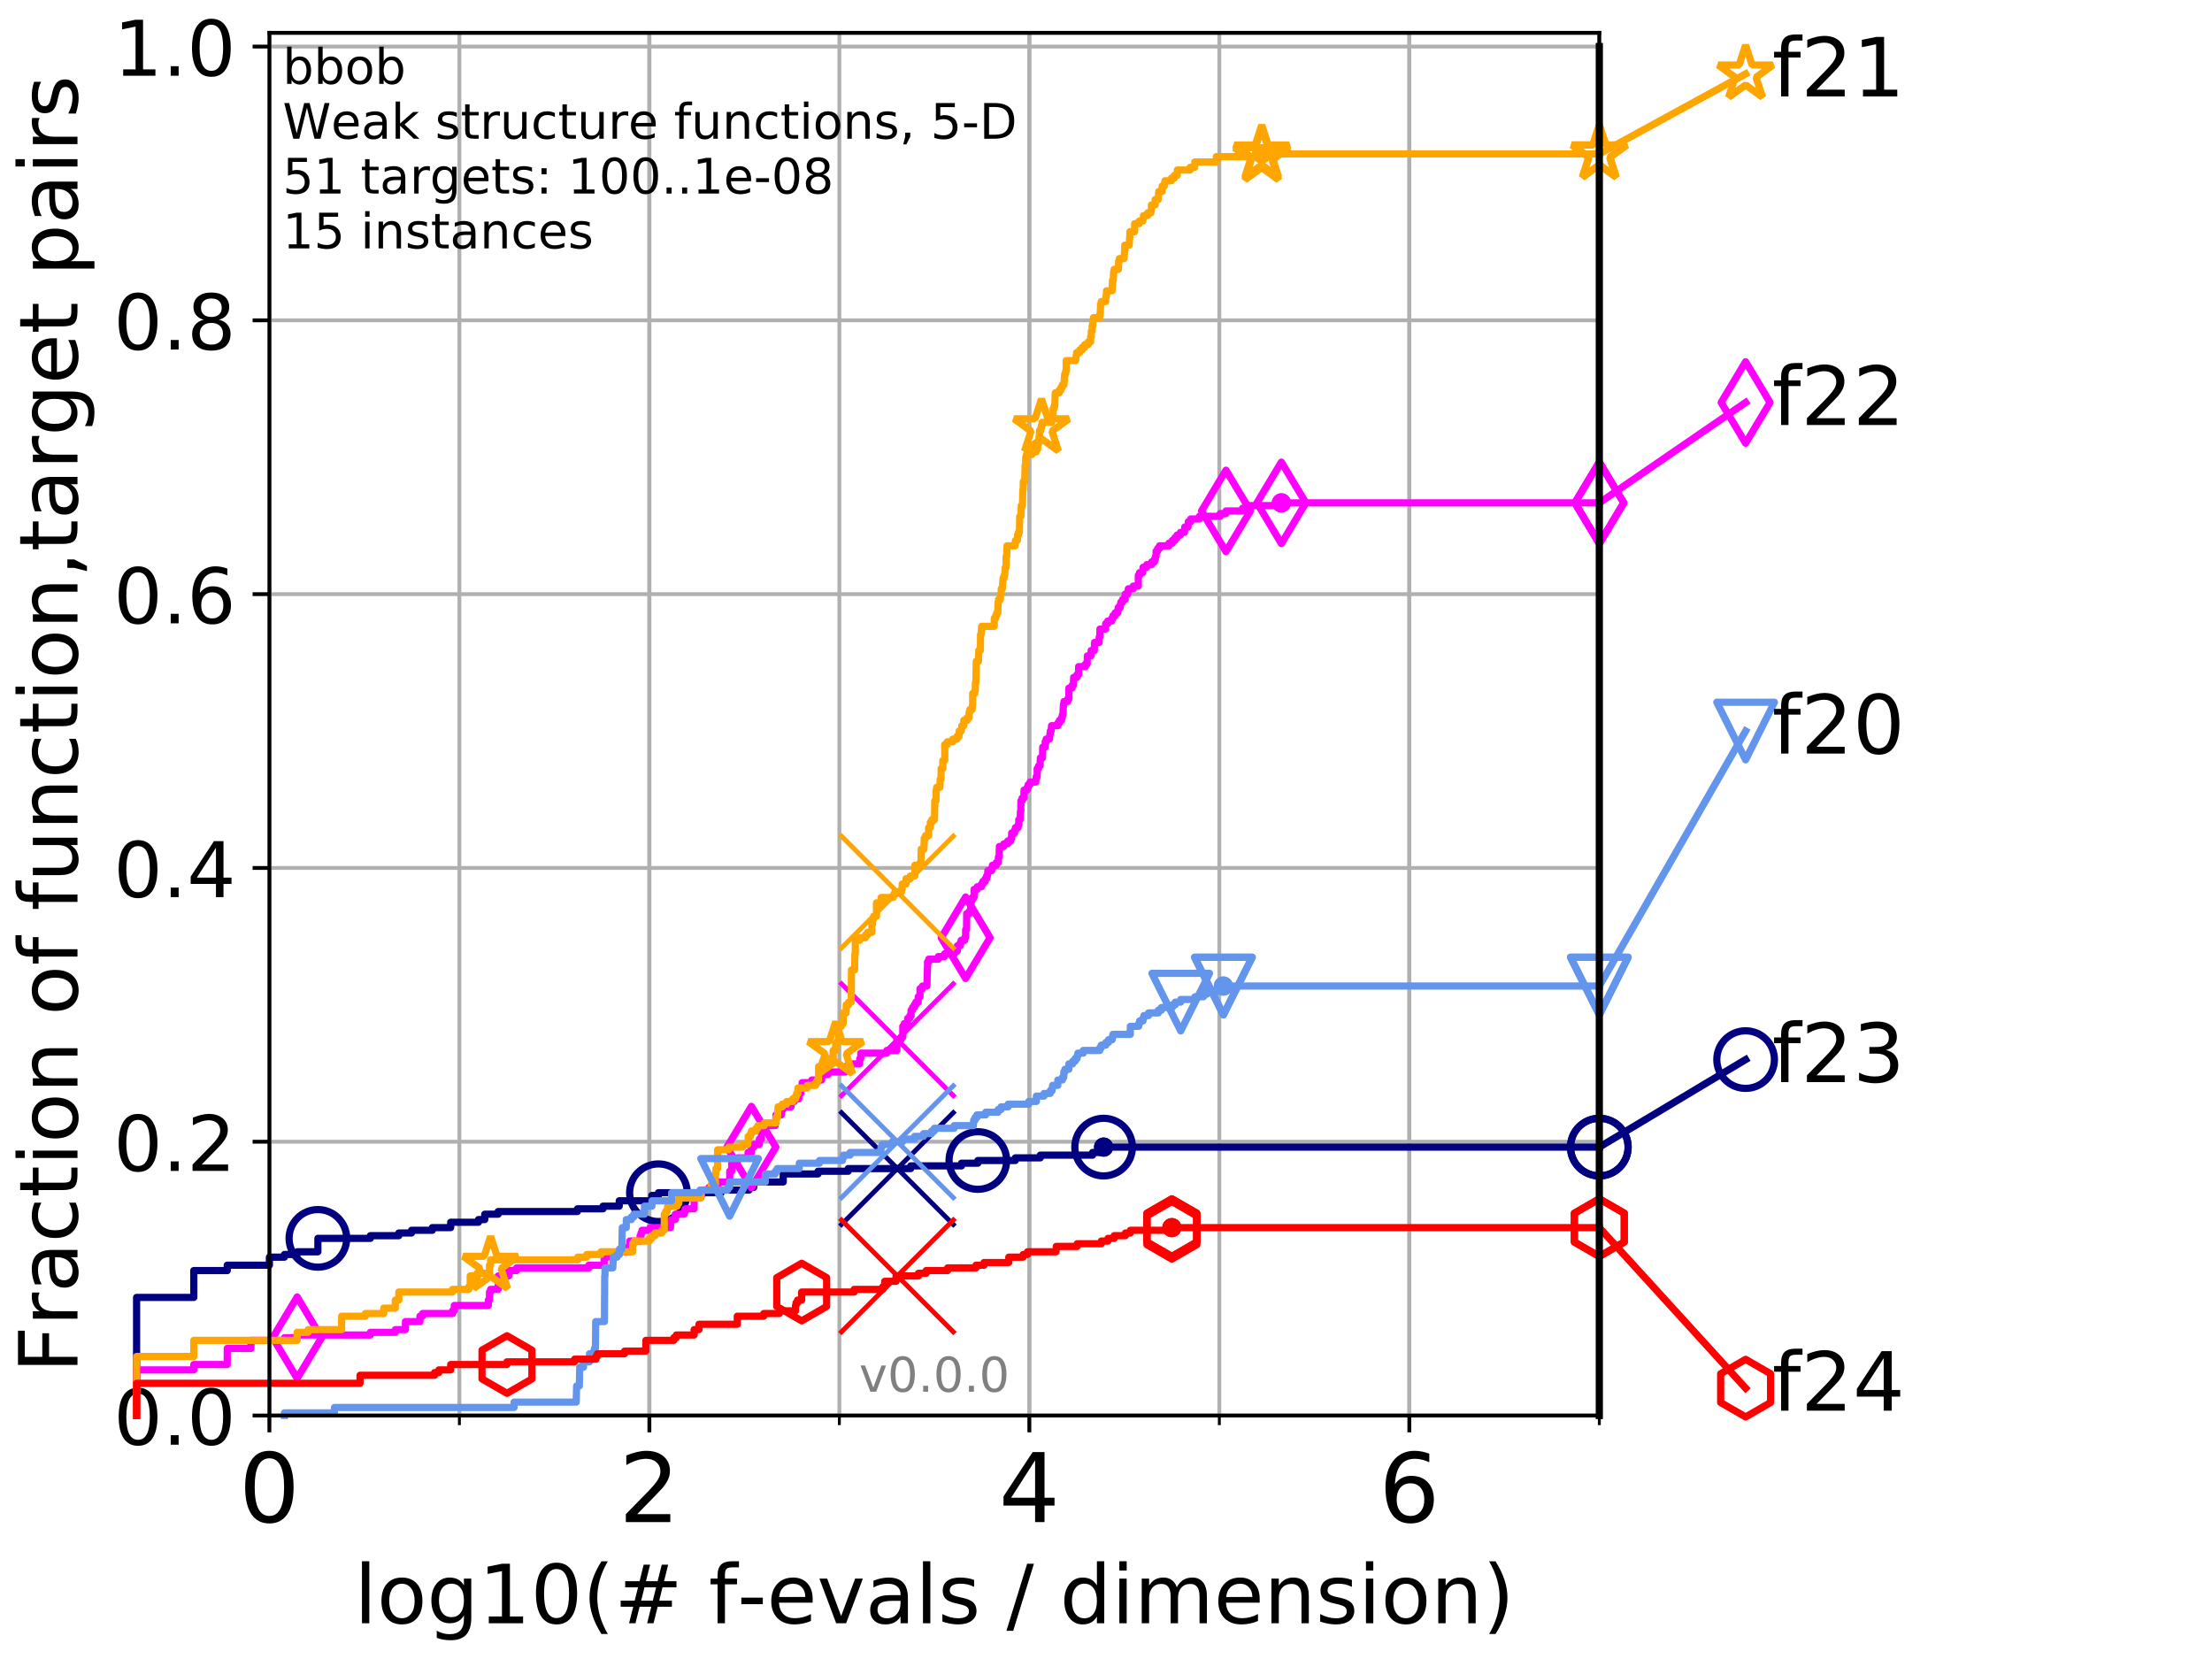 <?xml version="1.0" encoding="utf-8" standalone="no"?>
<!DOCTYPE svg PUBLIC "-//W3C//DTD SVG 1.1//EN"
  "http://www.w3.org/Graphics/SVG/1.1/DTD/svg11.dtd">
<!-- Created with matplotlib (http://matplotlib.org/) -->
<svg height="345.6pt" version="1.1" viewBox="0 0 460.8 345.6" width="460.8pt" xmlns="http://www.w3.org/2000/svg" xmlns:xlink="http://www.w3.org/1999/xlink">
 <defs>
  <style type="text/css">
*{stroke-linecap:butt;stroke-linejoin:round;}
  </style>
 </defs>
 <g id="figure_1">
  <g id="patch_1">
   <path d="M 0 345.6 
L 460.8 345.6 
L 460.8 0 
L 0 0 
z
" style="fill:#ffffff;"/>
  </g>
  <g id="axes_1">
   <g id="patch_2">
    <path d="M 56.12 294.88 
L 333.168 294.88 
L 333.168 6.845 
L 56.12 6.845 
z
" style="fill:#ffffff;"/>
   </g>
   <g id="matplotlib.axis_1">
    <g id="xtick_1">
     <g id="line2d_1">
      <path clip-path="url(#p0c76f9fa5e)" d="M 56.12 294.88 
L 56.12 6.845 
" style="fill:none;stroke:#b0b0b0;stroke-linecap:square;stroke-width:0.8;"/>
     </g>
     <g id="line2d_2">
      <defs>
       <path d="M 0 0 
L 0 3.5 
" id="mc74c29070d" style="stroke:#000000;stroke-width:0.8;"/>
      </defs>
      <g>
       <use style="stroke:#000000;stroke-width:0.8;" x="56.12" xlink:href="#mc74c29070d" y="294.88"/>
      </g>
     </g>
     <g id="text_1">
      <!-- 0 -->
      <defs>
       <path d="M 31.781 66.406 
Q 24.172 66.406 20.328 58.906 
Q 16.5 51.422 16.5 36.375 
Q 16.5 21.391 20.328 13.891 
Q 24.172 6.391 31.781 6.391 
Q 39.453 6.391 43.281 13.891 
Q 47.125 21.391 47.125 36.375 
Q 47.125 51.422 43.281 58.906 
Q 39.453 66.406 31.781 66.406 
z
M 31.781 74.219 
Q 44.047 74.219 50.516 64.516 
Q 56.984 54.828 56.984 36.375 
Q 56.984 17.969 50.516 8.266 
Q 44.047 -1.422 31.781 -1.422 
Q 19.531 -1.422 13.062 8.266 
Q 6.594 17.969 6.594 36.375 
Q 6.594 54.828 13.062 64.516 
Q 19.531 74.219 31.781 74.219 
z
" id="DejaVuSans-30"/>
      </defs>
      <g transform="translate(49.758 317.077)scale(0.2 -0.2)">
       <use xlink:href="#DejaVuSans-30"/>
      </g>
     </g>
    </g>
    <g id="xtick_2">
     <g id="line2d_3">
      <path clip-path="url(#p0c76f9fa5e)" d="M 135.277 294.88 
L 135.277 6.845 
" style="fill:none;stroke:#b0b0b0;stroke-linecap:square;stroke-width:0.8;"/>
     </g>
     <g id="line2d_4">
      <g>
       <use style="stroke:#000000;stroke-width:0.8;" x="135.277" xlink:href="#mc74c29070d" y="294.88"/>
      </g>
     </g>
     <g id="text_2">
      <!-- 2 -->
      <defs>
       <path d="M 19.188 8.297 
L 53.609 8.297 
L 53.609 0 
L 7.328 0 
L 7.328 8.297 
Q 12.938 14.109 22.625 23.891 
Q 32.328 33.688 34.812 36.531 
Q 39.547 41.844 41.422 45.531 
Q 43.312 49.219 43.312 52.781 
Q 43.312 58.594 39.234 62.25 
Q 35.156 65.922 28.609 65.922 
Q 23.969 65.922 18.812 64.312 
Q 13.672 62.703 7.812 59.422 
L 7.812 69.391 
Q 13.766 71.781 18.938 73 
Q 24.125 74.219 28.422 74.219 
Q 39.75 74.219 46.484 68.547 
Q 53.219 62.891 53.219 53.422 
Q 53.219 48.922 51.531 44.891 
Q 49.859 40.875 45.406 35.406 
Q 44.188 33.984 37.641 27.219 
Q 31.109 20.453 19.188 8.297 
z
" id="DejaVuSans-32"/>
      </defs>
      <g transform="translate(128.914 317.077)scale(0.2 -0.2)">
       <use xlink:href="#DejaVuSans-32"/>
      </g>
     </g>
    </g>
    <g id="xtick_3">
     <g id="line2d_5">
      <path clip-path="url(#p0c76f9fa5e)" d="M 214.433 294.88 
L 214.433 6.845 
" style="fill:none;stroke:#b0b0b0;stroke-linecap:square;stroke-width:0.8;"/>
     </g>
     <g id="line2d_6">
      <g>
       <use style="stroke:#000000;stroke-width:0.8;" x="214.433" xlink:href="#mc74c29070d" y="294.88"/>
      </g>
     </g>
     <g id="text_3">
      <!-- 4 -->
      <defs>
       <path d="M 37.797 64.312 
L 12.891 25.391 
L 37.797 25.391 
z
M 35.203 72.906 
L 47.609 72.906 
L 47.609 25.391 
L 58.016 25.391 
L 58.016 17.188 
L 47.609 17.188 
L 47.609 0 
L 37.797 0 
L 37.797 17.188 
L 4.891 17.188 
L 4.891 26.703 
z
" id="DejaVuSans-34"/>
      </defs>
      <g transform="translate(208.071 317.077)scale(0.2 -0.2)">
       <use xlink:href="#DejaVuSans-34"/>
      </g>
     </g>
    </g>
    <g id="xtick_4">
     <g id="line2d_7">
      <path clip-path="url(#p0c76f9fa5e)" d="M 293.59 294.88 
L 293.59 6.845 
" style="fill:none;stroke:#b0b0b0;stroke-linecap:square;stroke-width:0.8;"/>
     </g>
     <g id="line2d_8">
      <g>
       <use style="stroke:#000000;stroke-width:0.8;" x="293.59" xlink:href="#mc74c29070d" y="294.88"/>
      </g>
     </g>
     <g id="text_4">
      <!-- 6 -->
      <defs>
       <path d="M 33.016 40.375 
Q 26.375 40.375 22.484 35.828 
Q 18.609 31.297 18.609 23.391 
Q 18.609 15.531 22.484 10.953 
Q 26.375 6.391 33.016 6.391 
Q 39.656 6.391 43.531 10.953 
Q 47.406 15.531 47.406 23.391 
Q 47.406 31.297 43.531 35.828 
Q 39.656 40.375 33.016 40.375 
z
M 52.594 71.297 
L 52.594 62.312 
Q 48.875 64.062 45.094 64.984 
Q 41.312 65.922 37.594 65.922 
Q 27.828 65.922 22.672 59.328 
Q 17.531 52.734 16.797 39.406 
Q 19.672 43.656 24.016 45.922 
Q 28.375 48.188 33.594 48.188 
Q 44.578 48.188 50.953 41.516 
Q 57.328 34.859 57.328 23.391 
Q 57.328 12.156 50.688 5.359 
Q 44.047 -1.422 33.016 -1.422 
Q 20.359 -1.422 13.672 8.266 
Q 6.984 17.969 6.984 36.375 
Q 6.984 53.656 15.188 63.938 
Q 23.391 74.219 37.203 74.219 
Q 40.922 74.219 44.703 73.484 
Q 48.484 72.75 52.594 71.297 
z
" id="DejaVuSans-36"/>
      </defs>
      <g transform="translate(287.227 317.077)scale(0.2 -0.2)">
       <use xlink:href="#DejaVuSans-36"/>
      </g>
     </g>
    </g>
    <g id="xtick_5">
     <g id="line2d_9">
      <path clip-path="url(#p0c76f9fa5e)" d="M 56.12 294.88 
L 56.12 6.845 
" style="fill:none;stroke:#b0b0b0;stroke-linecap:square;stroke-width:0.8;"/>
     </g>
     <g id="line2d_10">
      <defs>
       <path d="M 0 0 
L 0 2 
" id="m0fce8ace2a" style="stroke:#000000;stroke-width:0.6;"/>
      </defs>
      <g>
       <use style="stroke:#000000;stroke-width:0.6;" x="56.12" xlink:href="#m0fce8ace2a" y="294.88"/>
      </g>
     </g>
    </g>
    <g id="xtick_6">
     <g id="line2d_11">
      <path clip-path="url(#p0c76f9fa5e)" d="M 95.698 294.88 
L 95.698 6.845 
" style="fill:none;stroke:#b0b0b0;stroke-linecap:square;stroke-width:0.8;"/>
     </g>
     <g id="line2d_12">
      <g>
       <use style="stroke:#000000;stroke-width:0.6;" x="95.698" xlink:href="#m0fce8ace2a" y="294.88"/>
      </g>
     </g>
    </g>
    <g id="xtick_7">
     <g id="line2d_13">
      <path clip-path="url(#p0c76f9fa5e)" d="M 135.277 294.88 
L 135.277 6.845 
" style="fill:none;stroke:#b0b0b0;stroke-linecap:square;stroke-width:0.8;"/>
     </g>
     <g id="line2d_14">
      <g>
       <use style="stroke:#000000;stroke-width:0.6;" x="135.277" xlink:href="#m0fce8ace2a" y="294.88"/>
      </g>
     </g>
    </g>
    <g id="xtick_8">
     <g id="line2d_15">
      <path clip-path="url(#p0c76f9fa5e)" d="M 174.855 294.88 
L 174.855 6.845 
" style="fill:none;stroke:#b0b0b0;stroke-linecap:square;stroke-width:0.8;"/>
     </g>
     <g id="line2d_16">
      <g>
       <use style="stroke:#000000;stroke-width:0.6;" x="174.855" xlink:href="#m0fce8ace2a" y="294.88"/>
      </g>
     </g>
    </g>
    <g id="xtick_9">
     <g id="line2d_17">
      <path clip-path="url(#p0c76f9fa5e)" d="M 214.433 294.88 
L 214.433 6.845 
" style="fill:none;stroke:#b0b0b0;stroke-linecap:square;stroke-width:0.8;"/>
     </g>
     <g id="line2d_18">
      <g>
       <use style="stroke:#000000;stroke-width:0.6;" x="214.433" xlink:href="#m0fce8ace2a" y="294.88"/>
      </g>
     </g>
    </g>
    <g id="xtick_10">
     <g id="line2d_19">
      <path clip-path="url(#p0c76f9fa5e)" d="M 254.011 294.88 
L 254.011 6.845 
" style="fill:none;stroke:#b0b0b0;stroke-linecap:square;stroke-width:0.8;"/>
     </g>
     <g id="line2d_20">
      <g>
       <use style="stroke:#000000;stroke-width:0.6;" x="254.011" xlink:href="#m0fce8ace2a" y="294.88"/>
      </g>
     </g>
    </g>
    <g id="xtick_11">
     <g id="line2d_21">
      <path clip-path="url(#p0c76f9fa5e)" d="M 293.59 294.88 
L 293.59 6.845 
" style="fill:none;stroke:#b0b0b0;stroke-linecap:square;stroke-width:0.8;"/>
     </g>
     <g id="line2d_22">
      <g>
       <use style="stroke:#000000;stroke-width:0.6;" x="293.59" xlink:href="#m0fce8ace2a" y="294.88"/>
      </g>
     </g>
    </g>
    <g id="xtick_12">
     <g id="line2d_23">
      <path clip-path="url(#p0c76f9fa5e)" d="M 333.168 294.88 
L 333.168 6.845 
" style="fill:none;stroke:#b0b0b0;stroke-linecap:square;stroke-width:0.8;"/>
     </g>
     <g id="line2d_24">
      <g>
       <use style="stroke:#000000;stroke-width:0.6;" x="333.168" xlink:href="#m0fce8ace2a" y="294.88"/>
      </g>
     </g>
    </g>
    <g id="text_5">
     <!-- log10(# f-evals / dimension) -->
     <defs>
      <path d="M 9.422 75.984 
L 18.406 75.984 
L 18.406 0 
L 9.422 0 
z
" id="DejaVuSans-6c"/>
      <path d="M 30.609 48.391 
Q 23.391 48.391 19.188 42.75 
Q 14.984 37.109 14.984 27.297 
Q 14.984 17.484 19.156 11.844 
Q 23.344 6.203 30.609 6.203 
Q 37.797 6.203 41.984 11.859 
Q 46.188 17.531 46.188 27.297 
Q 46.188 37.016 41.984 42.703 
Q 37.797 48.391 30.609 48.391 
z
M 30.609 56 
Q 42.328 56 49.016 48.375 
Q 55.719 40.766 55.719 27.297 
Q 55.719 13.875 49.016 6.219 
Q 42.328 -1.422 30.609 -1.422 
Q 18.844 -1.422 12.172 6.219 
Q 5.516 13.875 5.516 27.297 
Q 5.516 40.766 12.172 48.375 
Q 18.844 56 30.609 56 
z
" id="DejaVuSans-6f"/>
      <path d="M 45.406 27.984 
Q 45.406 37.75 41.375 43.109 
Q 37.359 48.484 30.078 48.484 
Q 22.859 48.484 18.828 43.109 
Q 14.797 37.75 14.797 27.984 
Q 14.797 18.266 18.828 12.891 
Q 22.859 7.516 30.078 7.516 
Q 37.359 7.516 41.375 12.891 
Q 45.406 18.266 45.406 27.984 
z
M 54.391 6.781 
Q 54.391 -7.172 48.188 -13.984 
Q 42 -20.797 29.203 -20.797 
Q 24.469 -20.797 20.266 -20.094 
Q 16.062 -19.391 12.109 -17.922 
L 12.109 -9.188 
Q 16.062 -11.328 19.922 -12.344 
Q 23.781 -13.375 27.781 -13.375 
Q 36.625 -13.375 41.016 -8.766 
Q 45.406 -4.156 45.406 5.172 
L 45.406 9.625 
Q 42.625 4.781 38.281 2.391 
Q 33.938 0 27.875 0 
Q 17.828 0 11.672 7.656 
Q 5.516 15.328 5.516 27.984 
Q 5.516 40.672 11.672 48.328 
Q 17.828 56 27.875 56 
Q 33.938 56 38.281 53.609 
Q 42.625 51.219 45.406 46.391 
L 45.406 54.688 
L 54.391 54.688 
z
" id="DejaVuSans-67"/>
      <path d="M 12.406 8.297 
L 28.516 8.297 
L 28.516 63.922 
L 10.984 60.406 
L 10.984 69.391 
L 28.422 72.906 
L 38.281 72.906 
L 38.281 8.297 
L 54.391 8.297 
L 54.391 0 
L 12.406 0 
z
" id="DejaVuSans-31"/>
      <path d="M 31 75.875 
Q 24.469 64.656 21.281 53.656 
Q 18.109 42.672 18.109 31.391 
Q 18.109 20.125 21.312 9.062 
Q 24.516 -2 31 -13.188 
L 23.188 -13.188 
Q 15.875 -1.703 12.234 9.375 
Q 8.594 20.453 8.594 31.391 
Q 8.594 42.281 12.203 53.312 
Q 15.828 64.359 23.188 75.875 
z
" id="DejaVuSans-28"/>
      <path d="M 51.125 44 
L 36.922 44 
L 32.812 27.688 
L 47.125 27.688 
z
M 43.797 71.781 
L 38.719 51.516 
L 52.984 51.516 
L 58.109 71.781 
L 65.922 71.781 
L 60.891 51.516 
L 76.125 51.516 
L 76.125 44 
L 58.984 44 
L 54.984 27.688 
L 70.516 27.688 
L 70.516 20.219 
L 53.078 20.219 
L 48 0 
L 40.188 0 
L 45.219 20.219 
L 30.906 20.219 
L 25.875 0 
L 18.016 0 
L 23.094 20.219 
L 7.719 20.219 
L 7.719 27.688 
L 24.906 27.688 
L 29 44 
L 13.281 44 
L 13.281 51.516 
L 30.906 51.516 
L 35.891 71.781 
z
" id="DejaVuSans-23"/>
      <path id="DejaVuSans-20"/>
      <path d="M 37.109 75.984 
L 37.109 68.5 
L 28.516 68.5 
Q 23.688 68.5 21.797 66.547 
Q 19.922 64.594 19.922 59.516 
L 19.922 54.688 
L 34.719 54.688 
L 34.719 47.703 
L 19.922 47.703 
L 19.922 0 
L 10.891 0 
L 10.891 47.703 
L 2.297 47.703 
L 2.297 54.688 
L 10.891 54.688 
L 10.891 58.5 
Q 10.891 67.625 15.141 71.797 
Q 19.391 75.984 28.609 75.984 
z
" id="DejaVuSans-66"/>
      <path d="M 4.891 31.391 
L 31.203 31.391 
L 31.203 23.391 
L 4.891 23.391 
z
" id="DejaVuSans-2d"/>
      <path d="M 56.203 29.594 
L 56.203 25.203 
L 14.891 25.203 
Q 15.484 15.922 20.484 11.062 
Q 25.484 6.203 34.422 6.203 
Q 39.594 6.203 44.453 7.469 
Q 49.312 8.734 54.109 11.281 
L 54.109 2.781 
Q 49.266 0.734 44.188 -0.344 
Q 39.109 -1.422 33.891 -1.422 
Q 20.797 -1.422 13.156 6.188 
Q 5.516 13.812 5.516 26.812 
Q 5.516 40.234 12.766 48.109 
Q 20.016 56 32.328 56 
Q 43.359 56 49.781 48.891 
Q 56.203 41.797 56.203 29.594 
z
M 47.219 32.234 
Q 47.125 39.594 43.094 43.984 
Q 39.062 48.391 32.422 48.391 
Q 24.906 48.391 20.391 44.141 
Q 15.875 39.891 15.188 32.172 
z
" id="DejaVuSans-65"/>
      <path d="M 2.984 54.688 
L 12.5 54.688 
L 29.594 8.797 
L 46.688 54.688 
L 56.203 54.688 
L 35.688 0 
L 23.484 0 
z
" id="DejaVuSans-76"/>
      <path d="M 34.281 27.484 
Q 23.391 27.484 19.188 25 
Q 14.984 22.516 14.984 16.5 
Q 14.984 11.719 18.141 8.906 
Q 21.297 6.109 26.703 6.109 
Q 34.188 6.109 38.703 11.406 
Q 43.219 16.703 43.219 25.484 
L 43.219 27.484 
z
M 52.203 31.203 
L 52.203 0 
L 43.219 0 
L 43.219 8.297 
Q 40.141 3.328 35.547 0.953 
Q 30.953 -1.422 24.312 -1.422 
Q 15.922 -1.422 10.953 3.297 
Q 6 8.016 6 15.922 
Q 6 25.141 12.172 29.828 
Q 18.359 34.516 30.609 34.516 
L 43.219 34.516 
L 43.219 35.406 
Q 43.219 41.609 39.141 45 
Q 35.062 48.391 27.688 48.391 
Q 23 48.391 18.547 47.266 
Q 14.109 46.141 10.016 43.891 
L 10.016 52.203 
Q 14.938 54.109 19.578 55.047 
Q 24.219 56 28.609 56 
Q 40.484 56 46.344 49.844 
Q 52.203 43.703 52.203 31.203 
z
" id="DejaVuSans-61"/>
      <path d="M 44.281 53.078 
L 44.281 44.578 
Q 40.484 46.531 36.375 47.5 
Q 32.281 48.484 27.875 48.484 
Q 21.188 48.484 17.844 46.438 
Q 14.5 44.391 14.5 40.281 
Q 14.5 37.156 16.891 35.375 
Q 19.281 33.594 26.516 31.984 
L 29.594 31.297 
Q 39.156 29.25 43.188 25.516 
Q 47.219 21.781 47.219 15.094 
Q 47.219 7.469 41.188 3.016 
Q 35.156 -1.422 24.609 -1.422 
Q 20.219 -1.422 15.453 -0.562 
Q 10.688 0.297 5.422 2 
L 5.422 11.281 
Q 10.406 8.688 15.234 7.391 
Q 20.062 6.109 24.812 6.109 
Q 31.156 6.109 34.562 8.281 
Q 37.984 10.453 37.984 14.406 
Q 37.984 18.062 35.516 20.016 
Q 33.062 21.969 24.703 23.781 
L 21.578 24.516 
Q 13.234 26.266 9.516 29.906 
Q 5.812 33.547 5.812 39.891 
Q 5.812 47.609 11.281 51.797 
Q 16.75 56 26.812 56 
Q 31.781 56 36.172 55.266 
Q 40.578 54.547 44.281 53.078 
z
" id="DejaVuSans-73"/>
      <path d="M 25.391 72.906 
L 33.688 72.906 
L 8.297 -9.281 
L 0 -9.281 
z
" id="DejaVuSans-2f"/>
      <path d="M 45.406 46.391 
L 45.406 75.984 
L 54.391 75.984 
L 54.391 0 
L 45.406 0 
L 45.406 8.203 
Q 42.578 3.328 38.25 0.953 
Q 33.938 -1.422 27.875 -1.422 
Q 17.969 -1.422 11.734 6.484 
Q 5.516 14.406 5.516 27.297 
Q 5.516 40.188 11.734 48.094 
Q 17.969 56 27.875 56 
Q 33.938 56 38.25 53.625 
Q 42.578 51.266 45.406 46.391 
z
M 14.797 27.297 
Q 14.797 17.391 18.875 11.75 
Q 22.953 6.109 30.078 6.109 
Q 37.203 6.109 41.297 11.75 
Q 45.406 17.391 45.406 27.297 
Q 45.406 37.203 41.297 42.844 
Q 37.203 48.484 30.078 48.484 
Q 22.953 48.484 18.875 42.844 
Q 14.797 37.203 14.797 27.297 
z
" id="DejaVuSans-64"/>
      <path d="M 9.422 54.688 
L 18.406 54.688 
L 18.406 0 
L 9.422 0 
z
M 9.422 75.984 
L 18.406 75.984 
L 18.406 64.594 
L 9.422 64.594 
z
" id="DejaVuSans-69"/>
      <path d="M 52 44.188 
Q 55.375 50.25 60.062 53.125 
Q 64.75 56 71.094 56 
Q 79.641 56 84.281 50.016 
Q 88.922 44.047 88.922 33.016 
L 88.922 0 
L 79.891 0 
L 79.891 32.719 
Q 79.891 40.578 77.094 44.375 
Q 74.312 48.188 68.609 48.188 
Q 61.625 48.188 57.562 43.547 
Q 53.516 38.922 53.516 30.906 
L 53.516 0 
L 44.484 0 
L 44.484 32.719 
Q 44.484 40.625 41.703 44.406 
Q 38.922 48.188 33.109 48.188 
Q 26.219 48.188 22.156 43.531 
Q 18.109 38.875 18.109 30.906 
L 18.109 0 
L 9.078 0 
L 9.078 54.688 
L 18.109 54.688 
L 18.109 46.188 
Q 21.188 51.219 25.484 53.609 
Q 29.781 56 35.688 56 
Q 41.656 56 45.828 52.969 
Q 50 49.953 52 44.188 
z
" id="DejaVuSans-6d"/>
      <path d="M 54.891 33.016 
L 54.891 0 
L 45.906 0 
L 45.906 32.719 
Q 45.906 40.484 42.875 44.328 
Q 39.844 48.188 33.797 48.188 
Q 26.516 48.188 22.312 43.547 
Q 18.109 38.922 18.109 30.906 
L 18.109 0 
L 9.078 0 
L 9.078 54.688 
L 18.109 54.688 
L 18.109 46.188 
Q 21.344 51.125 25.703 53.562 
Q 30.078 56 35.797 56 
Q 45.219 56 50.047 50.172 
Q 54.891 44.344 54.891 33.016 
z
" id="DejaVuSans-6e"/>
      <path d="M 8.016 75.875 
L 15.828 75.875 
Q 23.141 64.359 26.781 53.312 
Q 30.422 42.281 30.422 31.391 
Q 30.422 20.453 26.781 9.375 
Q 23.141 -1.703 15.828 -13.188 
L 8.016 -13.188 
Q 14.5 -2 17.703 9.062 
Q 20.906 20.125 20.906 31.391 
Q 20.906 42.672 17.703 53.656 
Q 14.5 64.656 8.016 75.875 
z
" id="DejaVuSans-29"/>
     </defs>
     <g transform="translate(73.803 338.154)scale(0.17 -0.17)">
      <use xlink:href="#DejaVuSans-6c"/>
      <use x="27.783" xlink:href="#DejaVuSans-6f"/>
      <use x="88.965" xlink:href="#DejaVuSans-67"/>
      <use x="152.441" xlink:href="#DejaVuSans-31"/>
      <use x="216.064" xlink:href="#DejaVuSans-30"/>
      <use x="279.688" xlink:href="#DejaVuSans-28"/>
      <use x="318.701" xlink:href="#DejaVuSans-23"/>
      <use x="402.49" xlink:href="#DejaVuSans-20"/>
      <use x="434.277" xlink:href="#DejaVuSans-66"/>
      <use x="469.404" xlink:href="#DejaVuSans-2d"/>
      <use x="505.488" xlink:href="#DejaVuSans-65"/>
      <use x="567.012" xlink:href="#DejaVuSans-76"/>
      <use x="626.191" xlink:href="#DejaVuSans-61"/>
      <use x="687.471" xlink:href="#DejaVuSans-6c"/>
      <use x="715.254" xlink:href="#DejaVuSans-73"/>
      <use x="767.354" xlink:href="#DejaVuSans-20"/>
      <use x="799.141" xlink:href="#DejaVuSans-2f"/>
      <use x="832.832" xlink:href="#DejaVuSans-20"/>
      <use x="864.619" xlink:href="#DejaVuSans-64"/>
      <use x="928.096" xlink:href="#DejaVuSans-69"/>
      <use x="955.879" xlink:href="#DejaVuSans-6d"/>
      <use x="1053.291" xlink:href="#DejaVuSans-65"/>
      <use x="1114.814" xlink:href="#DejaVuSans-6e"/>
      <use x="1178.193" xlink:href="#DejaVuSans-73"/>
      <use x="1230.293" xlink:href="#DejaVuSans-69"/>
      <use x="1258.076" xlink:href="#DejaVuSans-6f"/>
      <use x="1319.258" xlink:href="#DejaVuSans-6e"/>
      <use x="1382.637" xlink:href="#DejaVuSans-29"/>
     </g>
    </g>
   </g>
   <g id="matplotlib.axis_2">
    <g id="ytick_1">
     <g id="line2d_25">
      <path clip-path="url(#p0c76f9fa5e)" d="M 56.12 294.88 
L 333.168 294.88 
" style="fill:none;stroke:#b0b0b0;stroke-linecap:square;stroke-width:0.8;"/>
     </g>
     <g id="line2d_26">
      <defs>
       <path d="M 0 0 
L -3.5 0 
" id="m5f1cbbe869" style="stroke:#000000;stroke-width:0.8;"/>
      </defs>
      <g>
       <use style="stroke:#000000;stroke-width:0.8;" x="56.12" xlink:href="#m5f1cbbe869" y="294.88"/>
      </g>
     </g>
     <g id="text_6">
      <!-- 0.0 -->
      <defs>
       <path d="M 10.688 12.406 
L 21 12.406 
L 21 0 
L 10.688 0 
z
" id="DejaVuSans-2e"/>
      </defs>
      <g transform="translate(23.675 300.959)scale(0.16 -0.16)">
       <use xlink:href="#DejaVuSans-30"/>
       <use x="63.623" xlink:href="#DejaVuSans-2e"/>
       <use x="95.41" xlink:href="#DejaVuSans-30"/>
      </g>
     </g>
    </g>
    <g id="ytick_2">
     <g id="line2d_27">
      <path clip-path="url(#p0c76f9fa5e)" d="M 56.12 237.843 
L 333.168 237.843 
" style="fill:none;stroke:#b0b0b0;stroke-linecap:square;stroke-width:0.8;"/>
     </g>
     <g id="line2d_28">
      <g>
       <use style="stroke:#000000;stroke-width:0.8;" x="56.12" xlink:href="#m5f1cbbe869" y="237.843"/>
      </g>
     </g>
     <g id="text_7">
      <!-- 0.2 -->
      <g transform="translate(23.675 243.922)scale(0.16 -0.16)">
       <use xlink:href="#DejaVuSans-30"/>
       <use x="63.623" xlink:href="#DejaVuSans-2e"/>
       <use x="95.41" xlink:href="#DejaVuSans-32"/>
      </g>
     </g>
    </g>
    <g id="ytick_3">
     <g id="line2d_29">
      <path clip-path="url(#p0c76f9fa5e)" d="M 56.12 180.807 
L 333.168 180.807 
" style="fill:none;stroke:#b0b0b0;stroke-linecap:square;stroke-width:0.8;"/>
     </g>
     <g id="line2d_30">
      <g>
       <use style="stroke:#000000;stroke-width:0.8;" x="56.12" xlink:href="#m5f1cbbe869" y="180.807"/>
      </g>
     </g>
     <g id="text_8">
      <!-- 0.4 -->
      <g transform="translate(23.675 186.886)scale(0.16 -0.16)">
       <use xlink:href="#DejaVuSans-30"/>
       <use x="63.623" xlink:href="#DejaVuSans-2e"/>
       <use x="95.41" xlink:href="#DejaVuSans-34"/>
      </g>
     </g>
    </g>
    <g id="ytick_4">
     <g id="line2d_31">
      <path clip-path="url(#p0c76f9fa5e)" d="M 56.12 123.77 
L 333.168 123.77 
" style="fill:none;stroke:#b0b0b0;stroke-linecap:square;stroke-width:0.8;"/>
     </g>
     <g id="line2d_32">
      <g>
       <use style="stroke:#000000;stroke-width:0.8;" x="56.12" xlink:href="#m5f1cbbe869" y="123.77"/>
      </g>
     </g>
     <g id="text_9">
      <!-- 0.6 -->
      <g transform="translate(23.675 129.849)scale(0.16 -0.16)">
       <use xlink:href="#DejaVuSans-30"/>
       <use x="63.623" xlink:href="#DejaVuSans-2e"/>
       <use x="95.41" xlink:href="#DejaVuSans-36"/>
      </g>
     </g>
    </g>
    <g id="ytick_5">
     <g id="line2d_33">
      <path clip-path="url(#p0c76f9fa5e)" d="M 56.12 66.734 
L 333.168 66.734 
" style="fill:none;stroke:#b0b0b0;stroke-linecap:square;stroke-width:0.8;"/>
     </g>
     <g id="line2d_34">
      <g>
       <use style="stroke:#000000;stroke-width:0.8;" x="56.12" xlink:href="#m5f1cbbe869" y="66.734"/>
      </g>
     </g>
     <g id="text_10">
      <!-- 0.8 -->
      <defs>
       <path d="M 31.781 34.625 
Q 24.75 34.625 20.719 30.859 
Q 16.703 27.094 16.703 20.516 
Q 16.703 13.922 20.719 10.156 
Q 24.75 6.391 31.781 6.391 
Q 38.812 6.391 42.859 10.172 
Q 46.922 13.969 46.922 20.516 
Q 46.922 27.094 42.891 30.859 
Q 38.875 34.625 31.781 34.625 
z
M 21.922 38.812 
Q 15.578 40.375 12.031 44.719 
Q 8.5 49.078 8.5 55.328 
Q 8.5 64.062 14.719 69.141 
Q 20.953 74.219 31.781 74.219 
Q 42.672 74.219 48.875 69.141 
Q 55.078 64.062 55.078 55.328 
Q 55.078 49.078 51.531 44.719 
Q 48 40.375 41.703 38.812 
Q 48.828 37.156 52.797 32.312 
Q 56.781 27.484 56.781 20.516 
Q 56.781 9.906 50.312 4.234 
Q 43.844 -1.422 31.781 -1.422 
Q 19.734 -1.422 13.25 4.234 
Q 6.781 9.906 6.781 20.516 
Q 6.781 27.484 10.781 32.312 
Q 14.797 37.156 21.922 38.812 
z
M 18.312 54.391 
Q 18.312 48.734 21.844 45.562 
Q 25.391 42.391 31.781 42.391 
Q 38.141 42.391 41.719 45.562 
Q 45.312 48.734 45.312 54.391 
Q 45.312 60.062 41.719 63.234 
Q 38.141 66.406 31.781 66.406 
Q 25.391 66.406 21.844 63.234 
Q 18.312 60.062 18.312 54.391 
z
" id="DejaVuSans-38"/>
      </defs>
      <g transform="translate(23.675 72.812)scale(0.16 -0.16)">
       <use xlink:href="#DejaVuSans-30"/>
       <use x="63.623" xlink:href="#DejaVuSans-2e"/>
       <use x="95.41" xlink:href="#DejaVuSans-38"/>
      </g>
     </g>
    </g>
    <g id="ytick_6">
     <g id="line2d_35">
      <path clip-path="url(#p0c76f9fa5e)" d="M 56.12 9.697 
L 333.168 9.697 
" style="fill:none;stroke:#b0b0b0;stroke-linecap:square;stroke-width:0.8;"/>
     </g>
     <g id="line2d_36">
      <g>
       <use style="stroke:#000000;stroke-width:0.8;" x="56.12" xlink:href="#m5f1cbbe869" y="9.697"/>
      </g>
     </g>
     <g id="text_11">
      <!-- 1.0 -->
      <g transform="translate(23.675 15.776)scale(0.16 -0.16)">
       <use xlink:href="#DejaVuSans-31"/>
       <use x="63.623" xlink:href="#DejaVuSans-2e"/>
       <use x="95.41" xlink:href="#DejaVuSans-30"/>
      </g>
     </g>
    </g>
    <g id="text_12">
     <!-- Fraction of function,target pairs -->
     <defs>
      <path d="M 9.812 72.906 
L 51.703 72.906 
L 51.703 64.594 
L 19.672 64.594 
L 19.672 43.109 
L 48.578 43.109 
L 48.578 34.812 
L 19.672 34.812 
L 19.672 0 
L 9.812 0 
z
" id="DejaVuSans-46"/>
      <path d="M 41.109 46.297 
Q 39.594 47.172 37.812 47.578 
Q 36.031 48 33.891 48 
Q 26.266 48 22.188 43.047 
Q 18.109 38.094 18.109 28.812 
L 18.109 0 
L 9.078 0 
L 9.078 54.688 
L 18.109 54.688 
L 18.109 46.188 
Q 20.953 51.172 25.484 53.578 
Q 30.031 56 36.531 56 
Q 37.453 56 38.578 55.875 
Q 39.703 55.766 41.062 55.516 
z
" id="DejaVuSans-72"/>
      <path d="M 48.781 52.594 
L 48.781 44.188 
Q 44.969 46.297 41.141 47.344 
Q 37.312 48.391 33.406 48.391 
Q 24.656 48.391 19.812 42.844 
Q 14.984 37.312 14.984 27.297 
Q 14.984 17.281 19.812 11.734 
Q 24.656 6.203 33.406 6.203 
Q 37.312 6.203 41.141 7.25 
Q 44.969 8.297 48.781 10.406 
L 48.781 2.094 
Q 45.016 0.344 40.984 -0.531 
Q 36.969 -1.422 32.422 -1.422 
Q 20.062 -1.422 12.781 6.344 
Q 5.516 14.109 5.516 27.297 
Q 5.516 40.672 12.859 48.328 
Q 20.219 56 33.016 56 
Q 37.156 56 41.109 55.141 
Q 45.062 54.297 48.781 52.594 
z
" id="DejaVuSans-63"/>
      <path d="M 18.312 70.219 
L 18.312 54.688 
L 36.812 54.688 
L 36.812 47.703 
L 18.312 47.703 
L 18.312 18.016 
Q 18.312 11.328 20.141 9.422 
Q 21.969 7.516 27.594 7.516 
L 36.812 7.516 
L 36.812 0 
L 27.594 0 
Q 17.188 0 13.234 3.875 
Q 9.281 7.766 9.281 18.016 
L 9.281 47.703 
L 2.688 47.703 
L 2.688 54.688 
L 9.281 54.688 
L 9.281 70.219 
z
" id="DejaVuSans-74"/>
      <path d="M 8.5 21.578 
L 8.5 54.688 
L 17.484 54.688 
L 17.484 21.922 
Q 17.484 14.156 20.5 10.266 
Q 23.531 6.391 29.594 6.391 
Q 36.859 6.391 41.078 11.031 
Q 45.312 15.672 45.312 23.688 
L 45.312 54.688 
L 54.297 54.688 
L 54.297 0 
L 45.312 0 
L 45.312 8.406 
Q 42.047 3.422 37.719 1 
Q 33.406 -1.422 27.688 -1.422 
Q 18.266 -1.422 13.375 4.438 
Q 8.5 10.297 8.5 21.578 
z
M 31.109 56 
z
" id="DejaVuSans-75"/>
      <path d="M 11.719 12.406 
L 22.016 12.406 
L 22.016 4 
L 14.016 -11.625 
L 7.719 -11.625 
L 11.719 4 
z
" id="DejaVuSans-2c"/>
      <path d="M 18.109 8.203 
L 18.109 -20.797 
L 9.078 -20.797 
L 9.078 54.688 
L 18.109 54.688 
L 18.109 46.391 
Q 20.953 51.266 25.266 53.625 
Q 29.594 56 35.594 56 
Q 45.562 56 51.781 48.094 
Q 58.016 40.188 58.016 27.297 
Q 58.016 14.406 51.781 6.484 
Q 45.562 -1.422 35.594 -1.422 
Q 29.594 -1.422 25.266 0.953 
Q 20.953 3.328 18.109 8.203 
z
M 48.688 27.297 
Q 48.688 37.203 44.609 42.844 
Q 40.531 48.484 33.406 48.484 
Q 26.266 48.484 22.188 42.844 
Q 18.109 37.203 18.109 27.297 
Q 18.109 17.391 22.188 11.75 
Q 26.266 6.109 33.406 6.109 
Q 40.531 6.109 44.609 11.75 
Q 48.688 17.391 48.688 27.297 
z
" id="DejaVuSans-70"/>
     </defs>
     <g transform="translate(16.14 286.002)rotate(-90)scale(0.17 -0.17)">
      <use xlink:href="#DejaVuSans-46"/>
      <use x="57.41" xlink:href="#DejaVuSans-72"/>
      <use x="98.523" xlink:href="#DejaVuSans-61"/>
      <use x="159.803" xlink:href="#DejaVuSans-63"/>
      <use x="214.783" xlink:href="#DejaVuSans-74"/>
      <use x="253.992" xlink:href="#DejaVuSans-69"/>
      <use x="281.775" xlink:href="#DejaVuSans-6f"/>
      <use x="342.957" xlink:href="#DejaVuSans-6e"/>
      <use x="406.336" xlink:href="#DejaVuSans-20"/>
      <use x="438.123" xlink:href="#DejaVuSans-6f"/>
      <use x="499.305" xlink:href="#DejaVuSans-66"/>
      <use x="534.51" xlink:href="#DejaVuSans-20"/>
      <use x="566.297" xlink:href="#DejaVuSans-66"/>
      <use x="601.502" xlink:href="#DejaVuSans-75"/>
      <use x="664.881" xlink:href="#DejaVuSans-6e"/>
      <use x="728.26" xlink:href="#DejaVuSans-63"/>
      <use x="783.24" xlink:href="#DejaVuSans-74"/>
      <use x="822.449" xlink:href="#DejaVuSans-69"/>
      <use x="850.232" xlink:href="#DejaVuSans-6f"/>
      <use x="911.414" xlink:href="#DejaVuSans-6e"/>
      <use x="974.793" xlink:href="#DejaVuSans-2c"/>
      <use x="1006.58" xlink:href="#DejaVuSans-74"/>
      <use x="1045.789" xlink:href="#DejaVuSans-61"/>
      <use x="1107.068" xlink:href="#DejaVuSans-72"/>
      <use x="1148.166" xlink:href="#DejaVuSans-67"/>
      <use x="1211.643" xlink:href="#DejaVuSans-65"/>
      <use x="1273.166" xlink:href="#DejaVuSans-74"/>
      <use x="1312.375" xlink:href="#DejaVuSans-20"/>
      <use x="1344.162" xlink:href="#DejaVuSans-70"/>
      <use x="1407.639" xlink:href="#DejaVuSans-61"/>
      <use x="1468.918" xlink:href="#DejaVuSans-69"/>
      <use x="1496.701" xlink:href="#DejaVuSans-72"/>
      <use x="1537.814" xlink:href="#DejaVuSans-73"/>
     </g>
    </g>
   </g>
   <g id="line2d_37">
    <defs>
     <path d="M 0 1.5 
C 0.398 1.5 0.779 1.342 1.061 1.061 
C 1.342 0.779 1.5 0.398 1.5 0 
C 1.5 -0.398 1.342 -0.779 1.061 -1.061 
C 0.779 -1.342 0.398 -1.5 0 -1.5 
C -0.398 -1.5 -0.779 -1.342 -1.061 -1.061 
C -1.342 -0.779 -1.5 -0.398 -1.5 0 
C -1.5 0.398 -1.342 0.779 -1.061 1.061 
C -0.779 1.342 -0.398 1.5 0 1.5 
z
" id="mfa45e86682" style="stroke:#000080;"/>
    </defs>
    <g>
     <use style="fill:#000080;stroke:#000080;" x="229.903" xlink:href="#mfa45e86682" y="238.962"/>
     <use style="fill:#000080;stroke:#000080;" x="229.903" xlink:href="#mfa45e86682" y="238.962"/>
    </g>
   </g>
   <g id="line2d_38">
    <path d="M 28.456 294.88 
L 28.456 270.276 
L 40.37 270.276 
L 40.37 264.684 
L 47.34 264.684 
L 47.34 263.566 
L 56.12 263.566 
L 56.12 261.888 
L 59.254 261.888 
L 59.254 261.329 
L 61.903 261.329 
L 61.903 260.77 
L 66.223 260.77 
L 66.223 257.974 
L 77.155 257.974 
L 77.155 257.415 
L 83.082 257.415 
L 83.082 256.856 
L 85.732 256.856 
L 85.732 256.296 
L 90.052 256.296 
L 90.052 255.737 
L 93.887 255.737 
L 93.887 254.619 
L 99.671 254.619 
L 99.671 254.06 
L 100.984 254.06 
L 100.984 252.941 
L 103.777 252.941 
L 103.777 252.382 
L 120.283 252.382 
L 120.283 251.823 
L 125.615 251.823 
L 125.615 251.264 
L 128.998 251.264 
L 128.998 250.145 
L 135.785 250.145 
L 135.785 249.027 
L 137.163 249.027 
L 137.163 248.468 
L 150.21 248.468 
L 150.21 247.909 
L 156.036 247.909 
L 156.036 247.35 
L 157.015 247.35 
L 157.015 246.79 
L 157.034 246.79 
L 157.034 246.231 
L 163.159 246.231 
L 163.159 244.554 
L 170.411 244.554 
L 170.411 243.994 
L 176.698 243.994 
L 176.698 243.435 
L 189.719 243.435 
L 189.719 242.876 
L 200.301 242.876 
L 200.301 242.317 
L 203.704 242.317 
L 203.704 241.758 
L 211.508 241.758 
L 211.508 241.199 
L 216.712 241.199 
L 216.712 240.639 
L 227.605 240.639 
L 227.605 240.08 
L 229.148 240.08 
L 229.148 239.521 
L 229.903 239.521 
L 229.903 238.962 
L 333.168 238.962 
" style="fill:none;stroke:#000080;stroke-linecap:square;stroke-width:1.5;"/>
   </g>
   <g id="line2d_39">
    <defs>
     <path d="M 0 6 
C 1.591 6 3.117 5.368 4.243 4.243 
C 5.368 3.117 6 1.591 6 0 
C 6 -1.591 5.368 -3.117 4.243 -4.243 
C 3.117 -5.368 1.591 -6 0 -6 
C -1.591 -6 -3.117 -5.368 -4.243 -4.243 
C -5.368 -3.117 -6 -1.591 -6 0 
C -6 1.591 -5.368 3.117 -4.243 4.243 
C -3.117 5.368 -1.591 6 0 6 
z
" id="mb6d62592e1" style="stroke:#000080;stroke-width:1.5;"/>
    </defs>
    <g>
     <use style="fill-opacity:0;stroke:#000080;stroke-width:1.5;" x="66.223" xlink:href="#mb6d62592e1" y="257.974"/>
     <use style="fill-opacity:0;stroke:#000080;stroke-width:1.5;" x="137.163" xlink:href="#mb6d62592e1" y="248.468"/>
     <use style="fill-opacity:0;stroke:#000080;stroke-width:1.5;" x="203.704" xlink:href="#mb6d62592e1" y="241.758"/>
     <use style="fill-opacity:0;stroke:#000080;stroke-width:1.5;" x="229.903" xlink:href="#mb6d62592e1" y="238.962"/>
     <use style="fill-opacity:0;stroke:#000080;stroke-width:1.5;" x="333.168" xlink:href="#mb6d62592e1" y="238.962"/>
    </g>
   </g>
   <g id="line2d_40">
    <path style="fill:none;stroke:#000080;stroke-linecap:square;stroke-width:1.5;"/>
    <g/>
   </g>
   <g id="line2d_41">
    <path clip-path="url(#p0c76f9fa5e)" d="M 186.942 243.435 
" style="fill:none;stroke:#000080;stroke-linecap:square;stroke-width:1.5;"/>
    <defs>
     <path d="M -12 12 
L 12 -12 
M -12 -12 
L 12 12 
" id="m5b037da35c" style="stroke:#000080;"/>
    </defs>
    <g clip-path="url(#p0c76f9fa5e)">
     <use style="fill:#000080;stroke:#000080;" x="186.942" xlink:href="#m5b037da35c" y="243.435"/>
    </g>
   </g>
   <g id="line2d_42">
    <defs>
     <path d="M 0 1.5 
C 0.398 1.5 0.779 1.342 1.061 1.061 
C 1.342 0.779 1.5 0.398 1.5 0 
C 1.5 -0.398 1.342 -0.779 1.061 -1.061 
C 0.779 -1.342 0.398 -1.5 0 -1.5 
C -0.398 -1.5 -0.779 -1.342 -1.061 -1.061 
C -1.342 -0.779 -1.5 -0.398 -1.5 0 
C -1.5 0.398 -1.342 0.779 -1.061 1.061 
C -0.779 1.342 -0.398 1.5 0 1.5 
z
" id="m09a9b4422b" style="stroke:#ff00ff;"/>
    </defs>
    <g>
     <use style="fill:#ff00ff;stroke:#ff00ff;" x="266.936" xlink:href="#m09a9b4422b" y="104.758"/>
     <use style="fill:#ff00ff;stroke:#ff00ff;" x="266.936" xlink:href="#m09a9b4422b" y="104.758"/>
    </g>
   </g>
   <g id="line2d_43">
    <path d="M 28.456 294.88 
L 28.456 285.374 
L 40.37 285.374 
L 40.37 284.256 
L 47.34 284.256 
L 47.34 280.9 
L 52.284 280.9 
L 52.284 279.223 
L 59.254 279.223 
L 59.254 278.664 
L 61.903 278.664 
L 61.903 278.105 
L 77.155 278.105 
L 77.155 277.545 
L 82.351 277.545 
L 82.351 276.986 
L 84.458 276.986 
L 84.458 275.309 
L 87.482 275.309 
L 87.482 274.19 
L 88.027 274.19 
L 88.027 273.631 
L 94.265 273.631 
L 94.265 273.072 
L 94.635 273.072 
L 94.635 271.954 
L 101.726 271.954 
L 101.726 270.835 
L 101.966 270.835 
L 101.966 269.158 
L 102.203 269.158 
L 102.203 268.598 
L 103.777 268.598 
L 103.777 265.803 
L 105.991 265.803 
L 105.991 264.684 
L 107.613 264.684 
L 107.613 264.125 
L 122.661 264.125 
L 122.661 263.566 
L 125.854 263.566 
L 125.854 261.888 
L 126.61 261.888 
L 126.61 261.329 
L 128.597 261.329 
L 128.597 260.77 
L 130.962 260.77 
L 130.962 259.652 
L 131.181 259.652 
L 131.181 258.533 
L 133.351 258.533 
L 133.351 257.415 
L 133.542 257.415 
L 133.542 256.856 
L 133.731 256.856 
L 133.731 256.296 
L 135.414 256.296 
L 135.414 255.737 
L 139.68 255.737 
L 139.707 254.619 
L 139.813 254.619 
L 139.813 254.06 
L 140.663 254.06 
L 140.663 252.941 
L 142.519 252.941 
L 142.519 252.382 
L 142.721 252.382 
L 142.721 251.823 
L 144.598 251.823 
L 144.598 249.027 
L 146.127 249.027 
L 146.127 247.909 
L 147.699 247.909 
L 147.699 247.35 
L 149.563 247.35 
L 149.563 246.231 
L 152.015 246.231 
L 152.015 243.994 
L 152.425 243.994 
L 152.425 242.317 
L 152.764 242.317 
L 152.764 241.758 
L 153.684 241.758 
L 153.684 241.199 
L 155.83 241.199 
L 155.83 240.08 
L 156.533 240.08 
L 156.533 238.962 
L 157.044 238.962 
L 157.044 238.403 
L 158.187 238.403 
L 158.187 237.284 
L 158.626 237.284 
L 158.626 235.607 
L 159.079 235.607 
L 159.079 235.048 
L 159.479 235.048 
L 159.479 234.488 
L 161.477 234.488 
L 161.477 233.929 
L 161.597 233.929 
L 161.641 232.252 
L 162.775 232.252 
L 162.775 231.133 
L 163.132 231.133 
L 163.132 230.574 
L 164.772 230.574 
L 164.772 229.456 
L 165.462 229.456 
L 165.462 228.896 
L 166.398 228.896 
L 166.398 227.778 
L 166.798 227.778 
L 166.798 226.66 
L 167.098 226.66 
L 167.098 225.541 
L 169.113 225.541 
L 169.113 224.982 
L 171.156 224.982 
L 171.156 223.864 
L 172.461 223.864 
L 172.461 223.305 
L 176.117 223.305 
L 176.117 222.186 
L 176.861 222.186 
L 176.861 221.627 
L 179.055 221.627 
L 179.114 220.509 
L 179.314 220.509 
L 179.314 219.39 
L 184.729 219.39 
L 184.729 218.831 
L 186.834 218.831 
L 186.834 216.594 
L 187.686 216.594 
L 187.686 216.035 
L 188.068 216.035 
L 188.068 213.799 
L 188.371 213.799 
L 188.371 213.239 
L 189.059 213.239 
L 189.107 212.121 
L 189.547 212.121 
L 189.547 211.562 
L 189.791 211.562 
L 189.791 210.443 
L 190.088 210.443 
L 190.088 209.884 
L 190.462 209.884 
L 190.462 209.325 
L 190.781 209.325 
L 190.781 208.766 
L 191.274 208.766 
L 191.274 207.648 
L 191.652 207.648 
L 191.652 205.97 
L 192.156 205.97 
L 192.156 205.411 
L 193.098 205.411 
L 193.2 201.497 
L 193.221 201.497 
L 193.221 200.378 
L 193.467 200.378 
L 193.467 199.819 
L 195.462 199.819 
L 195.462 199.26 
L 196.763 199.26 
L 196.763 198.701 
L 198.802 198.701 
L 198.802 198.141 
L 199.428 198.141 
L 199.428 197.023 
L 199.994 197.023 
L 199.994 196.464 
L 200.208 196.464 
L 200.208 195.905 
L 200.958 195.905 
L 200.958 195.346 
L 201.158 195.346 
L 201.158 193.668 
L 201.353 193.668 
L 201.372 190.313 
L 201.985 190.313 
L 201.985 189.754 
L 202.208 189.754 
L 202.281 187.517 
L 202.553 187.517 
L 202.553 186.958 
L 202.915 186.958 
L 202.915 185.28 
L 203.576 185.28 
L 203.576 184.721 
L 204.459 184.721 
L 204.459 184.162 
L 204.755 184.162 
L 204.755 183.603 
L 205.245 183.603 
L 205.245 183.044 
L 205.53 183.044 
L 205.53 182.484 
L 205.709 182.484 
L 205.79 181.366 
L 206.593 181.366 
L 206.593 180.807 
L 206.738 180.807 
L 206.738 180.248 
L 207.543 180.248 
L 207.543 179.688 
L 207.973 179.688 
L 207.974 178.57 
L 208.131 178.57 
L 208.183 176.333 
L 209.112 176.333 
L 209.112 175.774 
L 209.916 175.774 
L 209.916 175.215 
L 210.549 175.215 
L 210.549 174.656 
L 210.744 174.656 
L 210.744 173.537 
L 211.325 173.537 
L 211.325 172.978 
L 211.525 172.978 
L 211.525 172.419 
L 212.074 172.419 
L 212.074 171.86 
L 212.23 171.86 
L 212.23 170.742 
L 212.528 170.742 
L 212.568 169.064 
L 212.648 169.064 
L 212.671 166.827 
L 212.919 166.827 
L 212.919 166.268 
L 213.292 166.268 
L 213.327 164.591 
L 213.972 164.591 
L 213.972 164.031 
L 214.186 164.031 
L 214.186 163.472 
L 214.584 163.472 
L 214.584 162.913 
L 215.783 162.913 
L 215.868 161.795 
L 216.059 161.795 
L 216.059 160.117 
L 216.346 160.117 
L 216.346 159.558 
L 216.652 159.558 
L 216.726 157.88 
L 217.175 157.88 
L 217.213 155.644 
L 217.722 155.644 
L 217.722 154.525 
L 217.933 154.525 
L 217.933 153.966 
L 218.62 153.966 
L 218.726 152.848 
L 218.798 152.848 
L 218.798 152.289 
L 218.959 152.289 
L 219.062 151.17 
L 220.374 151.17 
L 220.374 150.611 
L 220.708 150.611 
L 220.708 150.052 
L 221.146 150.052 
L 221.146 149.493 
L 221.3 149.493 
L 221.3 148.933 
L 221.416 148.933 
L 221.501 147.256 
L 221.529 147.256 
L 221.529 146.697 
L 221.65 146.697 
L 221.65 146.138 
L 222.423 146.138 
L 222.423 145.578 
L 222.671 145.578 
L 222.671 143.342 
L 223.323 143.342 
L 223.323 142.782 
L 223.586 142.782 
L 223.661 141.105 
L 224.334 141.105 
L 224.334 140.546 
L 224.697 140.546 
L 224.697 138.868 
L 226.121 138.868 
L 226.121 138.309 
L 226.485 138.309 
L 226.509 136.631 
L 227.245 136.631 
L 227.306 135.513 
L 227.969 135.513 
L 228.002 133.836 
L 228.971 133.836 
L 228.971 132.717 
L 229.119 132.717 
L 229.133 131.04 
L 230.303 131.04 
L 230.328 129.921 
L 230.771 129.921 
L 230.771 129.362 
L 231.603 129.362 
L 231.603 128.803 
L 231.858 128.803 
L 231.858 128.244 
L 232.296 128.244 
L 232.296 127.685 
L 232.824 127.685 
L 232.824 127.125 
L 232.946 127.125 
L 232.946 126.566 
L 233.351 126.566 
L 233.351 126.007 
L 233.482 126.007 
L 233.482 125.448 
L 233.847 125.448 
L 233.847 124.889 
L 234.389 124.889 
L 234.389 123.77 
L 234.934 123.77 
L 234.934 123.211 
L 235.055 123.211 
L 235.055 122.652 
L 236.071 122.652 
L 236.071 122.093 
L 237.125 122.093 
L 237.125 119.856 
L 237.376 119.856 
L 237.376 119.297 
L 238.028 119.297 
L 238.124 118.178 
L 238.886 118.178 
L 238.886 117.619 
L 239.92 117.619 
L 239.92 117.06 
L 240.484 117.06 
L 240.484 116.501 
L 240.691 116.501 
L 240.691 115.942 
L 240.822 115.942 
L 240.832 114.823 
L 241.156 114.823 
L 241.156 114.264 
L 241.554 114.264 
L 241.554 113.705 
L 243.516 113.705 
L 243.516 113.146 
L 244.214 113.146 
L 244.214 112.587 
L 244.749 112.587 
L 244.749 112.027 
L 245.197 112.027 
L 245.197 111.468 
L 245.9 111.468 
L 245.9 110.909 
L 246.743 110.909 
L 246.797 109.791 
L 247.494 109.791 
L 247.552 108.672 
L 248.05 108.672 
L 248.05 108.113 
L 249.86 108.113 
L 249.86 107.554 
L 254.182 107.554 
L 254.182 106.995 
L 255.393 106.995 
L 255.393 106.436 
L 258.834 106.436 
L 258.834 105.876 
L 259.719 105.876 
L 259.719 105.317 
L 266.936 105.317 
L 266.936 104.758 
L 333.168 104.758 
L 333.168 104.758 
" style="fill:none;stroke:#ff00ff;stroke-linecap:square;stroke-width:1.5;"/>
   </g>
   <g id="line2d_44">
    <defs>
     <path d="M -0 8.485 
L 5.091 0 
L 0 -8.485 
L -5.091 -0 
z
" id="m1e1bb8d272" style="stroke:#ff00ff;stroke-linejoin:miter;stroke-width:1.5;"/>
    </defs>
    <g>
     <use style="fill-opacity:0;stroke:#ff00ff;stroke-linejoin:miter;stroke-width:1.5;" x="61.903" xlink:href="#m1e1bb8d272" y="278.664"/>
     <use style="fill-opacity:0;stroke:#ff00ff;stroke-linejoin:miter;stroke-width:1.5;" x="156.533" xlink:href="#m1e1bb8d272" y="238.962"/>
     <use style="fill-opacity:0;stroke:#ff00ff;stroke-linejoin:miter;stroke-width:1.5;" x="201.158" xlink:href="#m1e1bb8d272" y="195.346"/>
     <use style="fill-opacity:0;stroke:#ff00ff;stroke-linejoin:miter;stroke-width:1.5;" x="255.393" xlink:href="#m1e1bb8d272" y="106.436"/>
     <use style="fill-opacity:0;stroke:#ff00ff;stroke-linejoin:miter;stroke-width:1.5;" x="266.936" xlink:href="#m1e1bb8d272" y="104.758"/>
     <use style="fill-opacity:0;stroke:#ff00ff;stroke-linejoin:miter;stroke-width:1.5;" x="333.168" xlink:href="#m1e1bb8d272" y="104.758"/>
    </g>
   </g>
   <g id="line2d_45">
    <path style="fill:none;stroke:#ff00ff;stroke-linecap:square;stroke-width:1.5;"/>
    <g/>
   </g>
   <g id="line2d_46">
    <path clip-path="url(#p0c76f9fa5e)" d="M 186.942 216.594 
" style="fill:none;stroke:#ff00ff;stroke-linecap:square;stroke-width:1.5;"/>
    <defs>
     <path d="M -12 12 
L 12 -12 
M -12 -12 
L 12 12 
" id="ma9acb529b9" style="stroke:#ff00ff;"/>
    </defs>
    <g clip-path="url(#p0c76f9fa5e)">
     <use style="fill:#ff00ff;stroke:#ff00ff;" x="186.942" xlink:href="#ma9acb529b9" y="216.594"/>
    </g>
   </g>
   <g id="line2d_47">
    <defs>
     <path d="M 0 1.5 
C 0.398 1.5 0.779 1.342 1.061 1.061 
C 1.342 0.779 1.5 0.398 1.5 0 
C 1.5 -0.398 1.342 -0.779 1.061 -1.061 
C 0.779 -1.342 0.398 -1.5 0 -1.5 
C -0.398 -1.5 -0.779 -1.342 -1.061 -1.061 
C -1.342 -0.779 -1.5 -0.398 -1.5 0 
C -1.5 0.398 -1.342 0.779 -1.061 1.061 
C -0.779 1.342 -0.398 1.5 0 1.5 
z
" id="m17f56d811b" style="stroke:#ffa500;"/>
    </defs>
    <g>
     <use style="fill:#ffa500;stroke:#ffa500;" x="262.84" xlink:href="#m17f56d811b" y="32.064"/>
     <use style="fill:#ffa500;stroke:#ffa500;" x="262.84" xlink:href="#m17f56d811b" y="32.064"/>
    </g>
   </g>
   <g id="line2d_48">
    <path d="M 28.456 294.88 
L 28.456 282.578 
L 40.37 282.578 
L 40.37 279.223 
L 61.903 279.223 
L 61.903 277.545 
L 64.199 277.545 
L 64.199 276.986 
L 71.168 276.986 
L 71.168 274.19 
L 76.113 274.19 
L 76.113 273.631 
L 79.949 273.631 
L 79.949 272.513 
L 82.351 272.513 
L 82.351 270.835 
L 83.082 270.835 
L 83.082 269.158 
L 94.265 269.158 
L 94.265 268.598 
L 97.646 268.598 
L 97.646 268.039 
L 97.95 268.039 
L 97.95 265.803 
L 99.396 265.803 
L 99.396 265.243 
L 101.966 265.243 
L 101.966 263.566 
L 102.203 263.566 
L 102.203 262.447 
L 120.365 262.447 
L 120.365 261.888 
L 122.225 261.888 
L 122.225 261.329 
L 125.187 261.329 
L 125.187 260.77 
L 131.781 260.77 
L 131.781 259.092 
L 132.115 259.092 
L 132.115 258.533 
L 135.277 258.533 
L 135.277 257.974 
L 135.751 257.974 
L 135.751 257.415 
L 136.472 257.415 
L 136.472 256.856 
L 137.887 256.856 
L 137.887 256.296 
L 138.382 256.296 
L 138.382 252.941 
L 138.666 252.941 
L 138.666 252.382 
L 138.974 252.382 
L 139.085 251.264 
L 141.085 251.264 
L 141.085 250.705 
L 141.4 250.705 
L 141.4 249.586 
L 146.017 249.586 
L 146.072 247.909 
L 148.16 247.909 
L 148.16 246.79 
L 149.016 246.79 
L 149.016 244.554 
L 149.139 244.554 
L 149.139 243.435 
L 149.488 243.435 
L 149.488 239.521 
L 151.819 239.521 
L 151.819 238.962 
L 154.691 238.962 
L 154.691 238.403 
L 155.788 238.403 
L 155.861 236.725 
L 156.332 236.725 
L 156.332 236.166 
L 156.513 236.166 
L 156.513 235.607 
L 157.503 235.607 
L 157.503 235.048 
L 157.867 235.048 
L 157.867 234.488 
L 159.191 234.488 
L 159.191 233.929 
L 161.664 233.929 
L 161.664 232.811 
L 161.979 232.811 
L 162.088 230.574 
L 162.954 230.574 
L 162.954 230.015 
L 163.89 230.015 
L 163.89 229.456 
L 165.144 229.456 
L 165.144 228.896 
L 165.745 228.896 
L 165.745 228.337 
L 165.948 228.337 
L 165.948 227.778 
L 166.228 227.778 
L 166.228 226.66 
L 168.15 226.66 
L 168.15 226.101 
L 169.924 226.101 
L 169.924 225.541 
L 170.259 225.541 
L 170.259 224.982 
L 170.531 224.982 
L 170.531 222.186 
L 171.431 222.186 
L 171.435 221.068 
L 172.844 221.068 
L 172.844 220.509 
L 173.574 220.509 
L 173.574 218.831 
L 174.089 218.831 
L 174.089 217.154 
L 174.686 217.154 
L 174.689 213.799 
L 175.276 213.799 
L 175.276 213.239 
L 175.661 213.239 
L 175.661 211.003 
L 176.276 211.003 
L 176.276 209.325 
L 176.778 209.325 
L 176.778 208.766 
L 177.32 208.766 
L 177.382 202.056 
L 178.032 202.056 
L 178.089 198.701 
L 178.174 198.701 
L 178.174 195.905 
L 179.047 195.905 
L 179.047 195.346 
L 180.291 195.346 
L 180.291 194.786 
L 180.724 194.786 
L 180.724 194.227 
L 181.626 194.227 
L 181.626 192.55 
L 181.771 192.55 
L 181.771 191.431 
L 181.991 191.431 
L 181.991 190.872 
L 182.589 190.872 
L 182.589 188.076 
L 183.566 188.076 
L 183.566 186.958 
L 186.109 186.958 
L 186.109 186.399 
L 186.422 186.399 
L 186.422 185.839 
L 187.795 185.839 
L 187.795 185.28 
L 187.932 185.28 
L 187.932 184.162 
L 188.749 184.162 
L 188.749 183.044 
L 189.645 183.044 
L 189.645 182.484 
L 190.577 182.484 
L 190.577 180.248 
L 191.69 180.248 
L 191.69 179.688 
L 191.856 179.688 
L 191.91 176.893 
L 192.464 176.893 
L 192.539 174.656 
L 192.794 174.656 
L 192.794 174.097 
L 193.44 174.097 
L 193.44 172.419 
L 193.798 172.419 
L 193.798 171.301 
L 194.125 171.301 
L 194.125 170.742 
L 194.666 170.742 
L 194.732 166.827 
L 194.993 166.827 
L 195.025 164.591 
L 195.116 164.591 
L 195.116 164.031 
L 195.789 164.031 
L 195.85 162.354 
L 196.027 162.354 
L 196.052 160.117 
L 196.403 160.117 
L 196.403 158.44 
L 196.817 158.44 
L 196.817 155.084 
L 197.341 155.084 
L 197.341 154.525 
L 198.508 154.525 
L 198.508 153.966 
L 199.358 153.966 
L 199.358 153.407 
L 199.784 153.407 
L 199.802 152.289 
L 200.261 152.289 
L 200.371 151.17 
L 200.77 151.17 
L 200.77 150.052 
L 201.488 150.052 
L 201.488 149.493 
L 201.882 149.493 
L 201.882 148.374 
L 202.03 148.374 
L 202.03 147.815 
L 202.508 147.815 
L 202.613 146.697 
L 202.624 146.697 
L 202.624 144.46 
L 203.056 144.46 
L 203.056 143.901 
L 203.175 143.901 
L 203.189 142.223 
L 203.3 142.223 
L 203.369 137.75 
L 203.843 137.75 
L 203.881 135.513 
L 204.229 135.513 
L 204.269 132.158 
L 204.399 132.158 
L 204.493 130.48 
L 207.125 130.48 
L 207.125 128.803 
L 207.419 128.803 
L 207.419 128.244 
L 207.624 128.244 
L 207.624 127.685 
L 207.87 127.685 
L 207.922 125.448 
L 208.005 125.448 
L 208.005 124.889 
L 208.4 124.889 
L 208.419 123.77 
L 208.567 123.77 
L 208.567 122.652 
L 208.803 122.652 
L 208.912 120.974 
L 208.947 120.974 
L 208.947 120.415 
L 209.177 120.415 
L 209.177 119.856 
L 209.305 119.856 
L 209.414 118.178 
L 209.587 118.178 
L 209.587 115.942 
L 209.712 115.942 
L 209.781 113.705 
L 211.458 113.705 
L 211.544 112.587 
L 211.939 112.587 
L 211.979 111.468 
L 212.153 111.468 
L 212.153 110.909 
L 212.35 110.909 
L 212.43 107.554 
L 212.693 107.554 
L 212.744 105.317 
L 212.998 105.317 
L 213.073 101.962 
L 213.163 101.962 
L 213.174 100.285 
L 213.466 100.285 
L 213.538 96.929 
L 213.666 96.929 
L 213.666 95.252 
L 213.819 95.252 
L 213.819 94.693 
L 214.98 94.693 
L 214.98 94.134 
L 215.881 94.134 
L 215.881 93.574 
L 216.161 93.574 
L 216.202 92.456 
L 216.361 92.456 
L 216.466 90.778 
L 216.546 90.778 
L 216.555 89.66 
L 216.847 89.66 
L 216.847 89.101 
L 216.96 89.101 
L 216.96 88.542 
L 217.087 88.542 
L 217.087 87.983 
L 219.08 87.983 
L 219.08 87.423 
L 219.215 87.423 
L 219.309 86.305 
L 219.371 86.305 
L 219.379 85.187 
L 219.583 85.187 
L 219.583 84.627 
L 219.723 84.627 
L 219.831 81.832 
L 220.66 81.832 
L 220.66 81.272 
L 221.02 81.272 
L 221.02 80.713 
L 221.295 80.713 
L 221.295 80.154 
L 221.661 80.154 
L 221.738 78.476 
L 221.797 78.476 
L 221.797 77.917 
L 221.981 77.917 
L 221.981 77.358 
L 222.103 77.358 
L 222.103 75.121 
L 224.085 75.121 
L 224.193 74.003 
L 224.278 74.003 
L 224.278 73.444 
L 224.92 73.444 
L 224.92 72.885 
L 225.467 72.885 
L 225.467 72.325 
L 225.99 72.325 
L 225.99 71.766 
L 226.71 71.766 
L 226.71 71.207 
L 227.204 71.207 
L 227.204 70.089 
L 227.343 70.089 
L 227.343 68.97 
L 227.518 68.97 
L 227.522 67.852 
L 227.65 67.852 
L 227.65 66.734 
L 227.781 66.734 
L 227.781 66.174 
L 229.072 66.174 
L 229.072 65.615 
L 229.188 65.615 
L 229.269 63.379 
L 229.397 63.379 
L 229.397 62.819 
L 230.335 62.819 
L 230.407 61.701 
L 230.489 61.701 
L 230.493 60.583 
L 231.659 60.583 
L 231.764 58.346 
L 231.927 58.346 
L 231.974 56.668 
L 232.083 56.668 
L 232.083 56.109 
L 232.986 56.109 
L 233.022 54.432 
L 233.182 54.432 
L 233.182 53.872 
L 234.161 53.872 
L 234.27 52.195 
L 234.311 52.195 
L 234.311 51.077 
L 235.229 51.077 
L 235.331 49.399 
L 235.37 49.399 
L 235.37 48.281 
L 236.367 48.281 
L 236.367 46.603 
L 237.31 46.603 
L 237.31 46.044 
L 238.085 46.044 
L 238.085 45.485 
L 238.204 45.485 
L 238.204 44.926 
L 239.054 44.926 
L 239.054 44.366 
L 239.749 44.366 
L 239.749 43.807 
L 239.864 43.807 
L 239.864 42.689 
L 240.637 42.689 
L 240.637 41.57 
L 241.28 41.57 
L 241.377 39.893 
L 242.086 39.893 
L 242.086 38.775 
L 242.547 38.775 
L 242.547 38.215 
L 242.676 38.215 
L 242.676 37.656 
L 244.031 37.656 
L 244.031 37.097 
L 244.626 37.097 
L 244.626 36.538 
L 245.251 36.538 
L 245.251 35.419 
L 247.922 35.419 
L 247.922 34.86 
L 248.885 34.86 
L 248.885 33.742 
L 253.387 33.742 
L 253.387 32.624 
L 262.84 32.624 
L 262.84 32.064 
L 333.168 32.064 
L 333.168 32.064 
" style="fill:none;stroke:#ffa500;stroke-linecap:square;stroke-width:1.5;"/>
   </g>
   <g id="line2d_49">
    <defs>
     <path d="M 0 -6 
L -1.347 -1.854 
L -5.706 -1.854 
L -2.18 0.708 
L -3.527 4.854 
L -0 2.292 
L 3.527 4.854 
L 2.18 0.708 
L 5.706 -1.854 
L 1.347 -1.854 
z
" id="m19a4081fe1" style="stroke:#ffa500;stroke-linejoin:bevel;stroke-width:1.5;"/>
    </defs>
    <g>
     <use style="fill-opacity:0;stroke:#ffa500;stroke-linejoin:bevel;stroke-width:1.5;" x="102.203" xlink:href="#m19a4081fe1" y="263.566"/>
     <use style="fill-opacity:0;stroke:#ffa500;stroke-linejoin:bevel;stroke-width:1.5;" x="174.089" xlink:href="#m19a4081fe1" y="218.831"/>
     <use style="fill-opacity:0;stroke:#ffa500;stroke-linejoin:bevel;stroke-width:1.5;" x="216.96" xlink:href="#m19a4081fe1" y="89.101"/>
     <use style="fill-opacity:0;stroke:#ffa500;stroke-linejoin:bevel;stroke-width:1.5;" x="262.84" xlink:href="#m19a4081fe1" y="32.624"/>
     <use style="fill-opacity:0;stroke:#ffa500;stroke-linejoin:bevel;stroke-width:1.5;" x="262.84" xlink:href="#m19a4081fe1" y="32.064"/>
     <use style="fill-opacity:0;stroke:#ffa500;stroke-linejoin:bevel;stroke-width:1.5;" x="333.168" xlink:href="#m19a4081fe1" y="32.064"/>
    </g>
   </g>
   <g id="line2d_50">
    <path style="fill:none;stroke:#ffa500;stroke-linecap:square;stroke-width:1.5;"/>
    <g/>
   </g>
   <g id="line2d_51">
    <path clip-path="url(#p0c76f9fa5e)" d="M 186.942 185.839 
" style="fill:none;stroke:#ffa500;stroke-linecap:square;stroke-width:1.5;"/>
    <defs>
     <path d="M -12 12 
L 12 -12 
M -12 -12 
L 12 12 
" id="ma8d7ba2874" style="stroke:#ffa500;"/>
    </defs>
    <g clip-path="url(#p0c76f9fa5e)">
     <use style="fill:#ffa500;stroke:#ffa500;" x="186.942" xlink:href="#ma8d7ba2874" y="185.839"/>
    </g>
   </g>
   <g id="line2d_52">
    <defs>
     <path d="M 0 1.5 
C 0.398 1.5 0.779 1.342 1.061 1.061 
C 1.342 0.779 1.5 0.398 1.5 0 
C 1.5 -0.398 1.342 -0.779 1.061 -1.061 
C 0.779 -1.342 0.398 -1.5 0 -1.5 
C -0.398 -1.5 -0.779 -1.342 -1.061 -1.061 
C -1.342 -0.779 -1.5 -0.398 -1.5 0 
C -1.5 0.398 -1.342 0.779 -1.061 1.061 
C -0.779 1.342 -0.398 1.5 0 1.5 
z
" id="m2fc9fef4e5" style="stroke:#6495ed;"/>
    </defs>
    <g>
     <use style="fill:#6495ed;stroke:#6495ed;" x="254.855" xlink:href="#m2fc9fef4e5" y="205.411"/>
     <use style="fill:#6495ed;stroke:#6495ed;" x="254.855" xlink:href="#m2fc9fef4e5" y="205.411"/>
    </g>
   </g>
   <g id="line2d_53">
    <path d="M 59.254 294.88 
L 59.254 294.321 
L 69.673 294.321 
L 69.673 293.202 
L 107.089 293.202 
L 107.089 292.084 
L 120.035 292.084 
L 120.118 288.729 
L 120.69 288.729 
L 120.77 284.815 
L 121.551 284.815 
L 121.551 283.696 
L 122.803 283.696 
L 122.803 282.019 
L 123.703 282.019 
L 123.703 281.46 
L 123.837 281.46 
L 123.837 280.9 
L 124.036 280.9 
L 124.102 275.309 
L 125.913 275.309 
L 125.973 265.803 
L 126.032 265.803 
L 126.032 264.125 
L 127.659 264.125 
L 127.766 261.888 
L 128.546 261.888 
L 128.546 261.329 
L 129.047 261.329 
L 129.047 260.211 
L 129.534 260.211 
L 129.63 255.737 
L 130.469 255.737 
L 130.469 254.06 
L 131.527 254.06 
L 131.527 253.501 
L 132.032 253.501 
L 132.032 252.941 
L 134.25 252.941 
L 134.25 251.264 
L 135.818 251.264 
L 135.818 250.145 
L 139.918 250.145 
L 139.918 248.468 
L 145.814 248.468 
L 145.814 247.909 
L 151.581 247.909 
L 151.581 247.35 
L 151.989 247.35 
L 151.989 246.231 
L 159.42 246.231 
L 159.42 244.554 
L 161.515 244.554 
L 161.515 243.994 
L 161.899 243.994 
L 161.899 243.435 
L 166.504 243.435 
L 166.504 242.317 
L 170.707 242.317 
L 170.707 241.758 
L 175.489 241.758 
L 175.489 241.199 
L 175.684 241.199 
L 175.684 240.639 
L 177.077 240.639 
L 177.077 240.08 
L 183.515 240.08 
L 183.515 238.962 
L 183.735 238.962 
L 183.735 238.403 
L 185.878 238.403 
L 185.878 237.843 
L 188.022 237.843 
L 188.022 237.284 
L 190.541 237.284 
L 190.541 236.725 
L 192.387 236.725 
L 192.387 236.166 
L 194.067 236.166 
L 194.067 235.607 
L 194.622 235.607 
L 194.622 235.048 
L 198.765 235.048 
L 198.765 234.488 
L 202.785 234.488 
L 202.825 233.37 
L 203.121 233.37 
L 203.121 232.811 
L 203.511 232.811 
L 203.511 232.252 
L 205.329 232.252 
L 205.329 231.692 
L 207.921 231.692 
L 207.921 231.133 
L 208.542 231.133 
L 208.542 230.574 
L 210.019 230.574 
L 210.019 230.015 
L 214.31 230.015 
L 214.31 229.456 
L 215.893 229.456 
L 215.893 228.337 
L 217.493 228.337 
L 217.493 227.778 
L 218.776 227.778 
L 218.776 227.219 
L 219.167 227.219 
L 219.167 226.66 
L 219.282 226.66 
L 219.282 226.101 
L 220.363 226.101 
L 220.363 224.982 
L 221.319 224.982 
L 221.319 224.423 
L 221.606 224.423 
L 221.606 223.305 
L 221.853 223.305 
L 221.853 222.745 
L 222.662 222.745 
L 222.662 221.627 
L 223.467 221.627 
L 223.467 221.068 
L 223.972 221.068 
L 223.972 220.509 
L 224.379 220.509 
L 224.379 219.95 
L 224.545 219.95 
L 224.545 219.39 
L 225.663 219.39 
L 225.663 218.831 
L 229.104 218.831 
L 229.104 218.272 
L 229.407 218.272 
L 229.407 217.713 
L 230.374 217.713 
L 230.374 217.154 
L 230.916 217.154 
L 230.916 216.594 
L 231.696 216.594 
L 231.696 216.035 
L 231.833 216.035 
L 231.833 215.476 
L 235.467 215.476 
L 235.467 213.799 
L 237.207 213.799 
L 237.207 213.239 
L 237.397 213.239 
L 237.397 212.68 
L 238.106 212.68 
L 238.106 212.121 
L 238.287 212.121 
L 238.287 211.562 
L 239.264 211.562 
L 239.264 211.003 
L 241.295 211.003 
L 241.295 210.443 
L 241.932 210.443 
L 241.932 209.884 
L 244.211 209.884 
L 244.211 209.325 
L 244.815 209.325 
L 244.815 208.766 
L 245.962 208.766 
L 245.962 208.207 
L 248.929 208.207 
L 248.929 207.648 
L 250.701 207.648 
L 250.701 207.088 
L 251.44 207.088 
L 251.44 206.529 
L 253.704 206.529 
L 253.704 205.97 
L 254.855 205.97 
L 254.855 205.411 
L 333.168 205.411 
L 333.168 205.411 
" style="fill:none;stroke:#6495ed;stroke-linecap:square;stroke-width:1.5;"/>
   </g>
   <g id="line2d_54">
    <defs>
     <path d="M -0 6 
L 6 -6 
L -6 -6 
z
" id="m5593d8f0d6" style="stroke:#6495ed;stroke-linejoin:miter;stroke-width:1.5;"/>
    </defs>
    <g>
     <use style="fill-opacity:0;stroke:#6495ed;stroke-linejoin:miter;stroke-width:1.5;" x="151.989" xlink:href="#m5593d8f0d6" y="247.35"/>
     <use style="fill-opacity:0;stroke:#6495ed;stroke-linejoin:miter;stroke-width:1.5;" x="245.962" xlink:href="#m5593d8f0d6" y="208.766"/>
     <use style="fill-opacity:0;stroke:#6495ed;stroke-linejoin:miter;stroke-width:1.5;" x="254.855" xlink:href="#m5593d8f0d6" y="205.411"/>
     <use style="fill-opacity:0;stroke:#6495ed;stroke-linejoin:miter;stroke-width:1.5;" x="254.855" xlink:href="#m5593d8f0d6" y="205.411"/>
     <use style="fill-opacity:0;stroke:#6495ed;stroke-linejoin:miter;stroke-width:1.5;" x="333.168" xlink:href="#m5593d8f0d6" y="205.411"/>
    </g>
   </g>
   <g id="line2d_55">
    <path style="fill:none;stroke:#6495ed;stroke-linecap:square;stroke-width:1.5;"/>
    <g/>
   </g>
   <g id="line2d_56">
    <path clip-path="url(#p0c76f9fa5e)" d="M 186.942 237.843 
" style="fill:none;stroke:#6495ed;stroke-linecap:square;stroke-width:1.5;"/>
    <defs>
     <path d="M -12 12 
L 12 -12 
M -12 -12 
L 12 12 
" id="m63397eef71" style="stroke:#6495ed;"/>
    </defs>
    <g clip-path="url(#p0c76f9fa5e)">
     <use style="fill:#6495ed;stroke:#6495ed;" x="186.942" xlink:href="#m63397eef71" y="237.843"/>
    </g>
   </g>
   <g id="line2d_57">
    <defs>
     <path d="M 0 1.5 
C 0.398 1.5 0.779 1.342 1.061 1.061 
C 1.342 0.779 1.5 0.398 1.5 0 
C 1.5 -0.398 1.342 -0.779 1.061 -1.061 
C 0.779 -1.342 0.398 -1.5 0 -1.5 
C -0.398 -1.5 -0.779 -1.342 -1.061 -1.061 
C -1.342 -0.779 -1.5 -0.398 -1.5 0 
C -1.5 0.398 -1.342 0.779 -1.061 1.061 
C -0.779 1.342 -0.398 1.5 0 1.5 
z
" id="m891122e22e" style="stroke:#ff0000;"/>
    </defs>
    <g>
     <use style="fill:#ff0000;stroke:#ff0000;" x="244.118" xlink:href="#m891122e22e" y="255.737"/>
     <use style="fill:#ff0000;stroke:#ff0000;" x="244.118" xlink:href="#m891122e22e" y="255.737"/>
    </g>
   </g>
   <g id="line2d_58">
    <path d="M 28.456 294.88 
L 28.456 288.17 
L 75.004 288.17 
L 75.004 286.492 
L 90.523 286.492 
L 90.523 285.933 
L 91.428 285.933 
L 91.428 285.374 
L 93.887 285.374 
L 93.887 284.256 
L 105.609 284.256 
L 105.609 283.696 
L 119.698 283.696 
L 119.698 283.137 
L 124.168 283.137 
L 124.168 282.578 
L 124.429 282.578 
L 124.429 282.019 
L 130.101 282.019 
L 130.101 281.46 
L 134.539 281.46 
L 134.539 279.223 
L 140.358 279.223 
L 140.358 278.664 
L 140.887 278.664 
L 140.887 278.105 
L 144.598 278.105 
L 144.598 276.986 
L 145.607 276.986 
L 145.607 275.868 
L 153.589 275.868 
L 153.589 274.19 
L 159.096 274.19 
L 159.096 273.631 
L 162.346 273.631 
L 162.346 273.072 
L 165.721 273.072 
L 165.721 271.954 
L 165.832 271.954 
L 165.832 271.394 
L 166.143 271.394 
L 166.143 270.835 
L 167.006 270.835 
L 167.006 269.158 
L 177.937 269.158 
L 177.937 268.598 
L 183.915 268.598 
L 183.915 268.039 
L 184.302 268.039 
L 184.302 266.921 
L 186.671 266.921 
L 186.671 265.803 
L 191.332 265.803 
L 191.332 265.243 
L 192.935 265.243 
L 192.935 264.684 
L 197.409 264.684 
L 197.409 264.125 
L 203.314 264.125 
L 203.314 263.566 
L 204.99 263.566 
L 204.99 263.007 
L 210.147 263.007 
L 210.147 261.888 
L 213.144 261.888 
L 213.144 261.329 
L 214.042 261.329 
L 214.042 260.77 
L 219.988 260.77 
L 219.988 260.211 
L 220.036 260.211 
L 220.036 259.652 
L 224.398 259.652 
L 224.398 259.092 
L 229.421 259.092 
L 229.421 258.533 
L 230.815 258.533 
L 230.815 257.974 
L 232.104 257.974 
L 232.104 257.415 
L 234.445 257.415 
L 234.445 256.856 
L 235.477 256.856 
L 235.477 256.296 
L 244.118 256.296 
L 244.118 255.737 
L 333.168 255.737 
" style="fill:none;stroke:#ff0000;stroke-linecap:square;stroke-width:1.5;"/>
   </g>
   <g id="line2d_59">
    <defs>
     <path d="M 0 -6 
L -5.196 -3 
L -5.196 3 
L -0 6 
L 5.196 3 
L 5.196 -3 
z
" id="m3874923de3" style="stroke:#ff0000;stroke-linejoin:miter;stroke-width:1.5;"/>
    </defs>
    <g>
     <use style="fill-opacity:0;stroke:#ff0000;stroke-linejoin:miter;stroke-width:1.5;" x="105.609" xlink:href="#m3874923de3" y="284.256"/>
     <use style="fill-opacity:0;stroke:#ff0000;stroke-linejoin:miter;stroke-width:1.5;" x="167.006" xlink:href="#m3874923de3" y="269.158"/>
     <use style="fill-opacity:0;stroke:#ff0000;stroke-linejoin:miter;stroke-width:1.5;" x="244.118" xlink:href="#m3874923de3" y="256.296"/>
     <use style="fill-opacity:0;stroke:#ff0000;stroke-linejoin:miter;stroke-width:1.5;" x="244.118" xlink:href="#m3874923de3" y="255.737"/>
     <use style="fill-opacity:0;stroke:#ff0000;stroke-linejoin:miter;stroke-width:1.5;" x="244.118" xlink:href="#m3874923de3" y="255.737"/>
     <use style="fill-opacity:0;stroke:#ff0000;stroke-linejoin:miter;stroke-width:1.5;" x="333.168" xlink:href="#m3874923de3" y="255.737"/>
    </g>
   </g>
   <g id="line2d_60">
    <path style="fill:none;stroke:#ff0000;stroke-linecap:square;stroke-width:1.5;"/>
    <g/>
   </g>
   <g id="line2d_61">
    <path clip-path="url(#p0c76f9fa5e)" d="M 186.942 265.803 
" style="fill:none;stroke:#ff0000;stroke-linecap:square;stroke-width:1.5;"/>
    <defs>
     <path d="M -12 12 
L 12 -12 
M -12 -12 
L 12 12 
" id="m6f611c51c4" style="stroke:#ff0000;"/>
    </defs>
    <g clip-path="url(#p0c76f9fa5e)">
     <use style="fill:#ff0000;stroke:#ff0000;" x="186.942" xlink:href="#m6f611c51c4" y="265.803"/>
    </g>
   </g>
   <g id="line2d_62">
    <path d="M 333.168 255.737 
L 363.643 289.176 
" style="fill:none;stroke:#ff0000;stroke-linecap:square;stroke-width:1.5;"/>
    <g>
     <use style="fill-opacity:0;stroke:#ff0000;stroke-linejoin:miter;stroke-width:1.5;" x="333.168" xlink:href="#m3874923de3" y="255.737"/>
     <use style="fill-opacity:0;stroke:#ff0000;stroke-linejoin:miter;stroke-width:1.5;" x="363.643" xlink:href="#m3874923de3" y="289.176"/>
    </g>
   </g>
   <g id="line2d_63">
    <path d="M 333.168 238.962 
L 363.643 220.732 
" style="fill:none;stroke:#000080;stroke-linecap:square;stroke-width:1.5;"/>
    <g>
     <use style="fill-opacity:0;stroke:#000080;stroke-width:1.5;" x="333.168" xlink:href="#mb6d62592e1" y="238.962"/>
     <use style="fill-opacity:0;stroke:#000080;stroke-width:1.5;" x="363.643" xlink:href="#mb6d62592e1" y="220.732"/>
    </g>
   </g>
   <g id="line2d_64">
    <path d="M 333.168 205.411 
L 363.643 152.289 
" style="fill:none;stroke:#6495ed;stroke-linecap:square;stroke-width:1.5;"/>
    <g>
     <use style="fill-opacity:0;stroke:#6495ed;stroke-linejoin:miter;stroke-width:1.5;" x="333.168" xlink:href="#m5593d8f0d6" y="205.411"/>
     <use style="fill-opacity:0;stroke:#6495ed;stroke-linejoin:miter;stroke-width:1.5;" x="363.643" xlink:href="#m5593d8f0d6" y="152.289"/>
    </g>
   </g>
   <g id="line2d_65">
    <path d="M 333.168 104.758 
L 363.643 83.845 
" style="fill:none;stroke:#ff00ff;stroke-linecap:square;stroke-width:1.5;"/>
    <g>
     <use style="fill-opacity:0;stroke:#ff00ff;stroke-linejoin:miter;stroke-width:1.5;" x="333.168" xlink:href="#m1e1bb8d272" y="104.758"/>
     <use style="fill-opacity:0;stroke:#ff00ff;stroke-linejoin:miter;stroke-width:1.5;" x="363.643" xlink:href="#m1e1bb8d272" y="83.845"/>
    </g>
   </g>
   <g id="line2d_66">
    <path d="M 333.168 32.064 
L 363.643 15.401 
" style="fill:none;stroke:#ffa500;stroke-linecap:square;stroke-width:1.5;"/>
    <g>
     <use style="fill-opacity:0;stroke:#ffa500;stroke-linejoin:bevel;stroke-width:1.5;" x="333.168" xlink:href="#m19a4081fe1" y="32.064"/>
     <use style="fill-opacity:0;stroke:#ffa500;stroke-linejoin:bevel;stroke-width:1.5;" x="363.643" xlink:href="#m19a4081fe1" y="15.401"/>
    </g>
   </g>
   <g id="line2d_67">
    <path d="M 333.168 294.88 
L 333.168 9.697 
" style="fill:none;stroke:#000000;stroke-linecap:square;stroke-width:1.5;"/>
   </g>
   <g id="patch_3">
    <path d="M 56.12 294.88 
L 56.12 6.845 
" style="fill:none;stroke:#000000;stroke-linecap:square;stroke-linejoin:miter;stroke-width:0.8;"/>
   </g>
   <g id="patch_4">
    <path d="M 333.168 294.88 
L 333.168 6.845 
" style="fill:none;stroke:#000000;stroke-linecap:square;stroke-linejoin:miter;stroke-width:0.8;"/>
   </g>
   <g id="patch_5">
    <path d="M 56.12 294.88 
L 333.168 294.88 
" style="fill:none;stroke:#000000;stroke-linecap:square;stroke-linejoin:miter;stroke-width:0.8;"/>
   </g>
   <g id="patch_6">
    <path d="M 56.12 6.845 
L 333.168 6.845 
" style="fill:none;stroke:#000000;stroke-linecap:square;stroke-linejoin:miter;stroke-width:0.8;"/>
   </g>
   <g id="text_13">
    <!-- f24 -->
    <g transform="translate(369.184 293.867)scale(0.17 -0.17)">
     <use xlink:href="#DejaVuSans-66"/>
     <use x="35.205" xlink:href="#DejaVuSans-32"/>
     <use x="98.828" xlink:href="#DejaVuSans-34"/>
    </g>
   </g>
   <g id="text_14">
    <!-- f23 -->
    <defs>
     <path d="M 40.578 39.312 
Q 47.656 37.797 51.625 33 
Q 55.609 28.219 55.609 21.188 
Q 55.609 10.406 48.188 4.484 
Q 40.766 -1.422 27.094 -1.422 
Q 22.516 -1.422 17.656 -0.516 
Q 12.797 0.391 7.625 2.203 
L 7.625 11.719 
Q 11.719 9.328 16.594 8.109 
Q 21.484 6.891 26.812 6.891 
Q 36.078 6.891 40.938 10.547 
Q 45.797 14.203 45.797 21.188 
Q 45.797 27.641 41.281 31.266 
Q 36.766 34.906 28.719 34.906 
L 20.219 34.906 
L 20.219 43.016 
L 29.109 43.016 
Q 36.375 43.016 40.234 45.922 
Q 44.094 48.828 44.094 54.297 
Q 44.094 59.906 40.109 62.906 
Q 36.141 65.922 28.719 65.922 
Q 24.656 65.922 20.016 65.031 
Q 15.375 64.156 9.812 62.312 
L 9.812 71.094 
Q 15.438 72.656 20.344 73.438 
Q 25.25 74.219 29.594 74.219 
Q 40.828 74.219 47.359 69.109 
Q 53.906 64.016 53.906 55.328 
Q 53.906 49.266 50.438 45.094 
Q 46.969 40.922 40.578 39.312 
z
" id="DejaVuSans-33"/>
    </defs>
    <g transform="translate(369.184 225.423)scale(0.17 -0.17)">
     <use xlink:href="#DejaVuSans-66"/>
     <use x="35.205" xlink:href="#DejaVuSans-32"/>
     <use x="98.828" xlink:href="#DejaVuSans-33"/>
    </g>
   </g>
   <g id="text_15">
    <!-- f20 -->
    <g transform="translate(369.184 156.979)scale(0.17 -0.17)">
     <use xlink:href="#DejaVuSans-66"/>
     <use x="35.205" xlink:href="#DejaVuSans-32"/>
     <use x="98.828" xlink:href="#DejaVuSans-30"/>
    </g>
   </g>
   <g id="text_16">
    <!-- f22 -->
    <g transform="translate(369.184 88.536)scale(0.17 -0.17)">
     <use xlink:href="#DejaVuSans-66"/>
     <use x="35.205" xlink:href="#DejaVuSans-32"/>
     <use x="98.828" xlink:href="#DejaVuSans-32"/>
    </g>
   </g>
   <g id="text_17">
    <!-- f21 -->
    <g transform="translate(369.184 20.092)scale(0.17 -0.17)">
     <use xlink:href="#DejaVuSans-66"/>
     <use x="35.205" xlink:href="#DejaVuSans-32"/>
     <use x="98.828" xlink:href="#DejaVuSans-31"/>
    </g>
   </g>
   <g id="text_18">
    <!-- bbob -->
    <defs>
     <path d="M 48.688 27.297 
Q 48.688 37.203 44.609 42.844 
Q 40.531 48.484 33.406 48.484 
Q 26.266 48.484 22.188 42.844 
Q 18.109 37.203 18.109 27.297 
Q 18.109 17.391 22.188 11.75 
Q 26.266 6.109 33.406 6.109 
Q 40.531 6.109 44.609 11.75 
Q 48.688 17.391 48.688 27.297 
z
M 18.109 46.391 
Q 20.953 51.266 25.266 53.625 
Q 29.594 56 35.594 56 
Q 45.562 56 51.781 48.094 
Q 58.016 40.188 58.016 27.297 
Q 58.016 14.406 51.781 6.484 
Q 45.562 -1.422 35.594 -1.422 
Q 29.594 -1.422 25.266 0.953 
Q 20.953 3.328 18.109 8.203 
L 18.109 0 
L 9.078 0 
L 9.078 75.984 
L 18.109 75.984 
z
" id="DejaVuSans-62"/>
    </defs>
    <g transform="translate(58.89 17.476)scale(0.102 -0.102)">
     <use xlink:href="#DejaVuSans-62"/>
     <use x="63.477" xlink:href="#DejaVuSans-62"/>
     <use x="126.953" xlink:href="#DejaVuSans-6f"/>
     <use x="188.135" xlink:href="#DejaVuSans-62"/>
    </g>
    <!-- Weak structure functions, 5-D -->
    <defs>
     <path d="M 3.328 72.906 
L 13.281 72.906 
L 28.609 11.281 
L 43.891 72.906 
L 54.984 72.906 
L 70.312 11.281 
L 85.594 72.906 
L 95.609 72.906 
L 77.297 0 
L 64.891 0 
L 49.516 63.281 
L 33.984 0 
L 21.578 0 
z
" id="DejaVuSans-57"/>
     <path d="M 9.078 75.984 
L 18.109 75.984 
L 18.109 31.109 
L 44.922 54.688 
L 56.391 54.688 
L 27.391 29.109 
L 57.625 0 
L 45.906 0 
L 18.109 26.703 
L 18.109 0 
L 9.078 0 
z
" id="DejaVuSans-6b"/>
     <path d="M 10.797 72.906 
L 49.516 72.906 
L 49.516 64.594 
L 19.828 64.594 
L 19.828 46.734 
Q 21.969 47.469 24.109 47.828 
Q 26.266 48.188 28.422 48.188 
Q 40.625 48.188 47.75 41.5 
Q 54.891 34.812 54.891 23.391 
Q 54.891 11.625 47.562 5.094 
Q 40.234 -1.422 26.906 -1.422 
Q 22.312 -1.422 17.547 -0.641 
Q 12.797 0.141 7.719 1.703 
L 7.719 11.625 
Q 12.109 9.234 16.797 8.062 
Q 21.484 6.891 26.703 6.891 
Q 35.156 6.891 40.078 11.328 
Q 45.016 15.766 45.016 23.391 
Q 45.016 31 40.078 35.438 
Q 35.156 39.891 26.703 39.891 
Q 22.75 39.891 18.812 39.016 
Q 14.891 38.141 10.797 36.281 
z
" id="DejaVuSans-35"/>
     <path d="M 19.672 64.797 
L 19.672 8.109 
L 31.594 8.109 
Q 46.688 8.109 53.688 14.938 
Q 60.688 21.781 60.688 36.531 
Q 60.688 51.172 53.688 57.984 
Q 46.688 64.797 31.594 64.797 
z
M 9.812 72.906 
L 30.078 72.906 
Q 51.266 72.906 61.172 64.094 
Q 71.094 55.281 71.094 36.531 
Q 71.094 17.672 61.125 8.828 
Q 51.172 0 30.078 0 
L 9.812 0 
z
" id="DejaVuSans-44"/>
    </defs>
    <g transform="translate(58.89 28.898)scale(0.102 -0.102)">
     <use xlink:href="#DejaVuSans-57"/>
     <use x="98.799" xlink:href="#DejaVuSans-65"/>
     <use x="160.322" xlink:href="#DejaVuSans-61"/>
     <use x="221.602" xlink:href="#DejaVuSans-6b"/>
     <use x="279.512" xlink:href="#DejaVuSans-20"/>
     <use x="311.299" xlink:href="#DejaVuSans-73"/>
     <use x="363.398" xlink:href="#DejaVuSans-74"/>
     <use x="402.607" xlink:href="#DejaVuSans-72"/>
     <use x="443.721" xlink:href="#DejaVuSans-75"/>
     <use x="507.1" xlink:href="#DejaVuSans-63"/>
     <use x="562.08" xlink:href="#DejaVuSans-74"/>
     <use x="601.289" xlink:href="#DejaVuSans-75"/>
     <use x="664.668" xlink:href="#DejaVuSans-72"/>
     <use x="705.75" xlink:href="#DejaVuSans-65"/>
     <use x="767.273" xlink:href="#DejaVuSans-20"/>
     <use x="799.061" xlink:href="#DejaVuSans-66"/>
     <use x="834.266" xlink:href="#DejaVuSans-75"/>
     <use x="897.645" xlink:href="#DejaVuSans-6e"/>
     <use x="961.023" xlink:href="#DejaVuSans-63"/>
     <use x="1016.004" xlink:href="#DejaVuSans-74"/>
     <use x="1055.213" xlink:href="#DejaVuSans-69"/>
     <use x="1082.996" xlink:href="#DejaVuSans-6f"/>
     <use x="1144.178" xlink:href="#DejaVuSans-6e"/>
     <use x="1207.557" xlink:href="#DejaVuSans-73"/>
     <use x="1259.656" xlink:href="#DejaVuSans-2c"/>
     <use x="1291.443" xlink:href="#DejaVuSans-20"/>
     <use x="1323.23" xlink:href="#DejaVuSans-35"/>
     <use x="1386.854" xlink:href="#DejaVuSans-2d"/>
     <use x="1422.938" xlink:href="#DejaVuSans-44"/>
    </g>
    <!-- 51 targets: 100..1e-08 -->
    <defs>
     <path d="M 11.719 12.406 
L 22.016 12.406 
L 22.016 0 
L 11.719 0 
z
M 11.719 51.703 
L 22.016 51.703 
L 22.016 39.312 
L 11.719 39.312 
z
" id="DejaVuSans-3a"/>
    </defs>
    <g transform="translate(58.89 40.32)scale(0.102 -0.102)">
     <use xlink:href="#DejaVuSans-35"/>
     <use x="63.623" xlink:href="#DejaVuSans-31"/>
     <use x="127.246" xlink:href="#DejaVuSans-20"/>
     <use x="159.033" xlink:href="#DejaVuSans-74"/>
     <use x="198.242" xlink:href="#DejaVuSans-61"/>
     <use x="259.521" xlink:href="#DejaVuSans-72"/>
     <use x="300.619" xlink:href="#DejaVuSans-67"/>
     <use x="364.096" xlink:href="#DejaVuSans-65"/>
     <use x="425.619" xlink:href="#DejaVuSans-74"/>
     <use x="464.828" xlink:href="#DejaVuSans-73"/>
     <use x="516.928" xlink:href="#DejaVuSans-3a"/>
     <use x="550.619" xlink:href="#DejaVuSans-20"/>
     <use x="582.406" xlink:href="#DejaVuSans-31"/>
     <use x="646.029" xlink:href="#DejaVuSans-30"/>
     <use x="709.652" xlink:href="#DejaVuSans-30"/>
     <use x="773.275" xlink:href="#DejaVuSans-2e"/>
     <use x="805.062" xlink:href="#DejaVuSans-2e"/>
     <use x="836.85" xlink:href="#DejaVuSans-31"/>
     <use x="900.473" xlink:href="#DejaVuSans-65"/>
     <use x="961.996" xlink:href="#DejaVuSans-2d"/>
     <use x="998.08" xlink:href="#DejaVuSans-30"/>
     <use x="1061.703" xlink:href="#DejaVuSans-38"/>
    </g>
    <!-- 15 instances -->
    <g transform="translate(58.89 51.741)scale(0.102 -0.102)">
     <use xlink:href="#DejaVuSans-31"/>
     <use x="63.623" xlink:href="#DejaVuSans-35"/>
     <use x="127.246" xlink:href="#DejaVuSans-20"/>
     <use x="159.033" xlink:href="#DejaVuSans-69"/>
     <use x="186.816" xlink:href="#DejaVuSans-6e"/>
     <use x="250.195" xlink:href="#DejaVuSans-73"/>
     <use x="302.295" xlink:href="#DejaVuSans-74"/>
     <use x="341.504" xlink:href="#DejaVuSans-61"/>
     <use x="402.783" xlink:href="#DejaVuSans-6e"/>
     <use x="466.162" xlink:href="#DejaVuSans-63"/>
     <use x="521.143" xlink:href="#DejaVuSans-65"/>
     <use x="582.666" xlink:href="#DejaVuSans-73"/>
    </g>
   </g>
   <g id="text_19">
    <!-- v0.0.0 -->
    <g style="fill:#808080;" transform="translate(178.963 289.92)scale(0.1 -0.1)">
     <use xlink:href="#DejaVuSans-76"/>
     <use x="59.18" xlink:href="#DejaVuSans-30"/>
     <use x="122.803" xlink:href="#DejaVuSans-2e"/>
     <use x="154.59" xlink:href="#DejaVuSans-30"/>
     <use x="218.213" xlink:href="#DejaVuSans-2e"/>
     <use x="250" xlink:href="#DejaVuSans-30"/>
    </g>
   </g>
  </g>
 </g>
 <defs>
  <clipPath id="p0c76f9fa5e">
   <rect height="288.035" width="277.048" x="56.12" y="6.845"/>
  </clipPath>
 </defs>
</svg>
